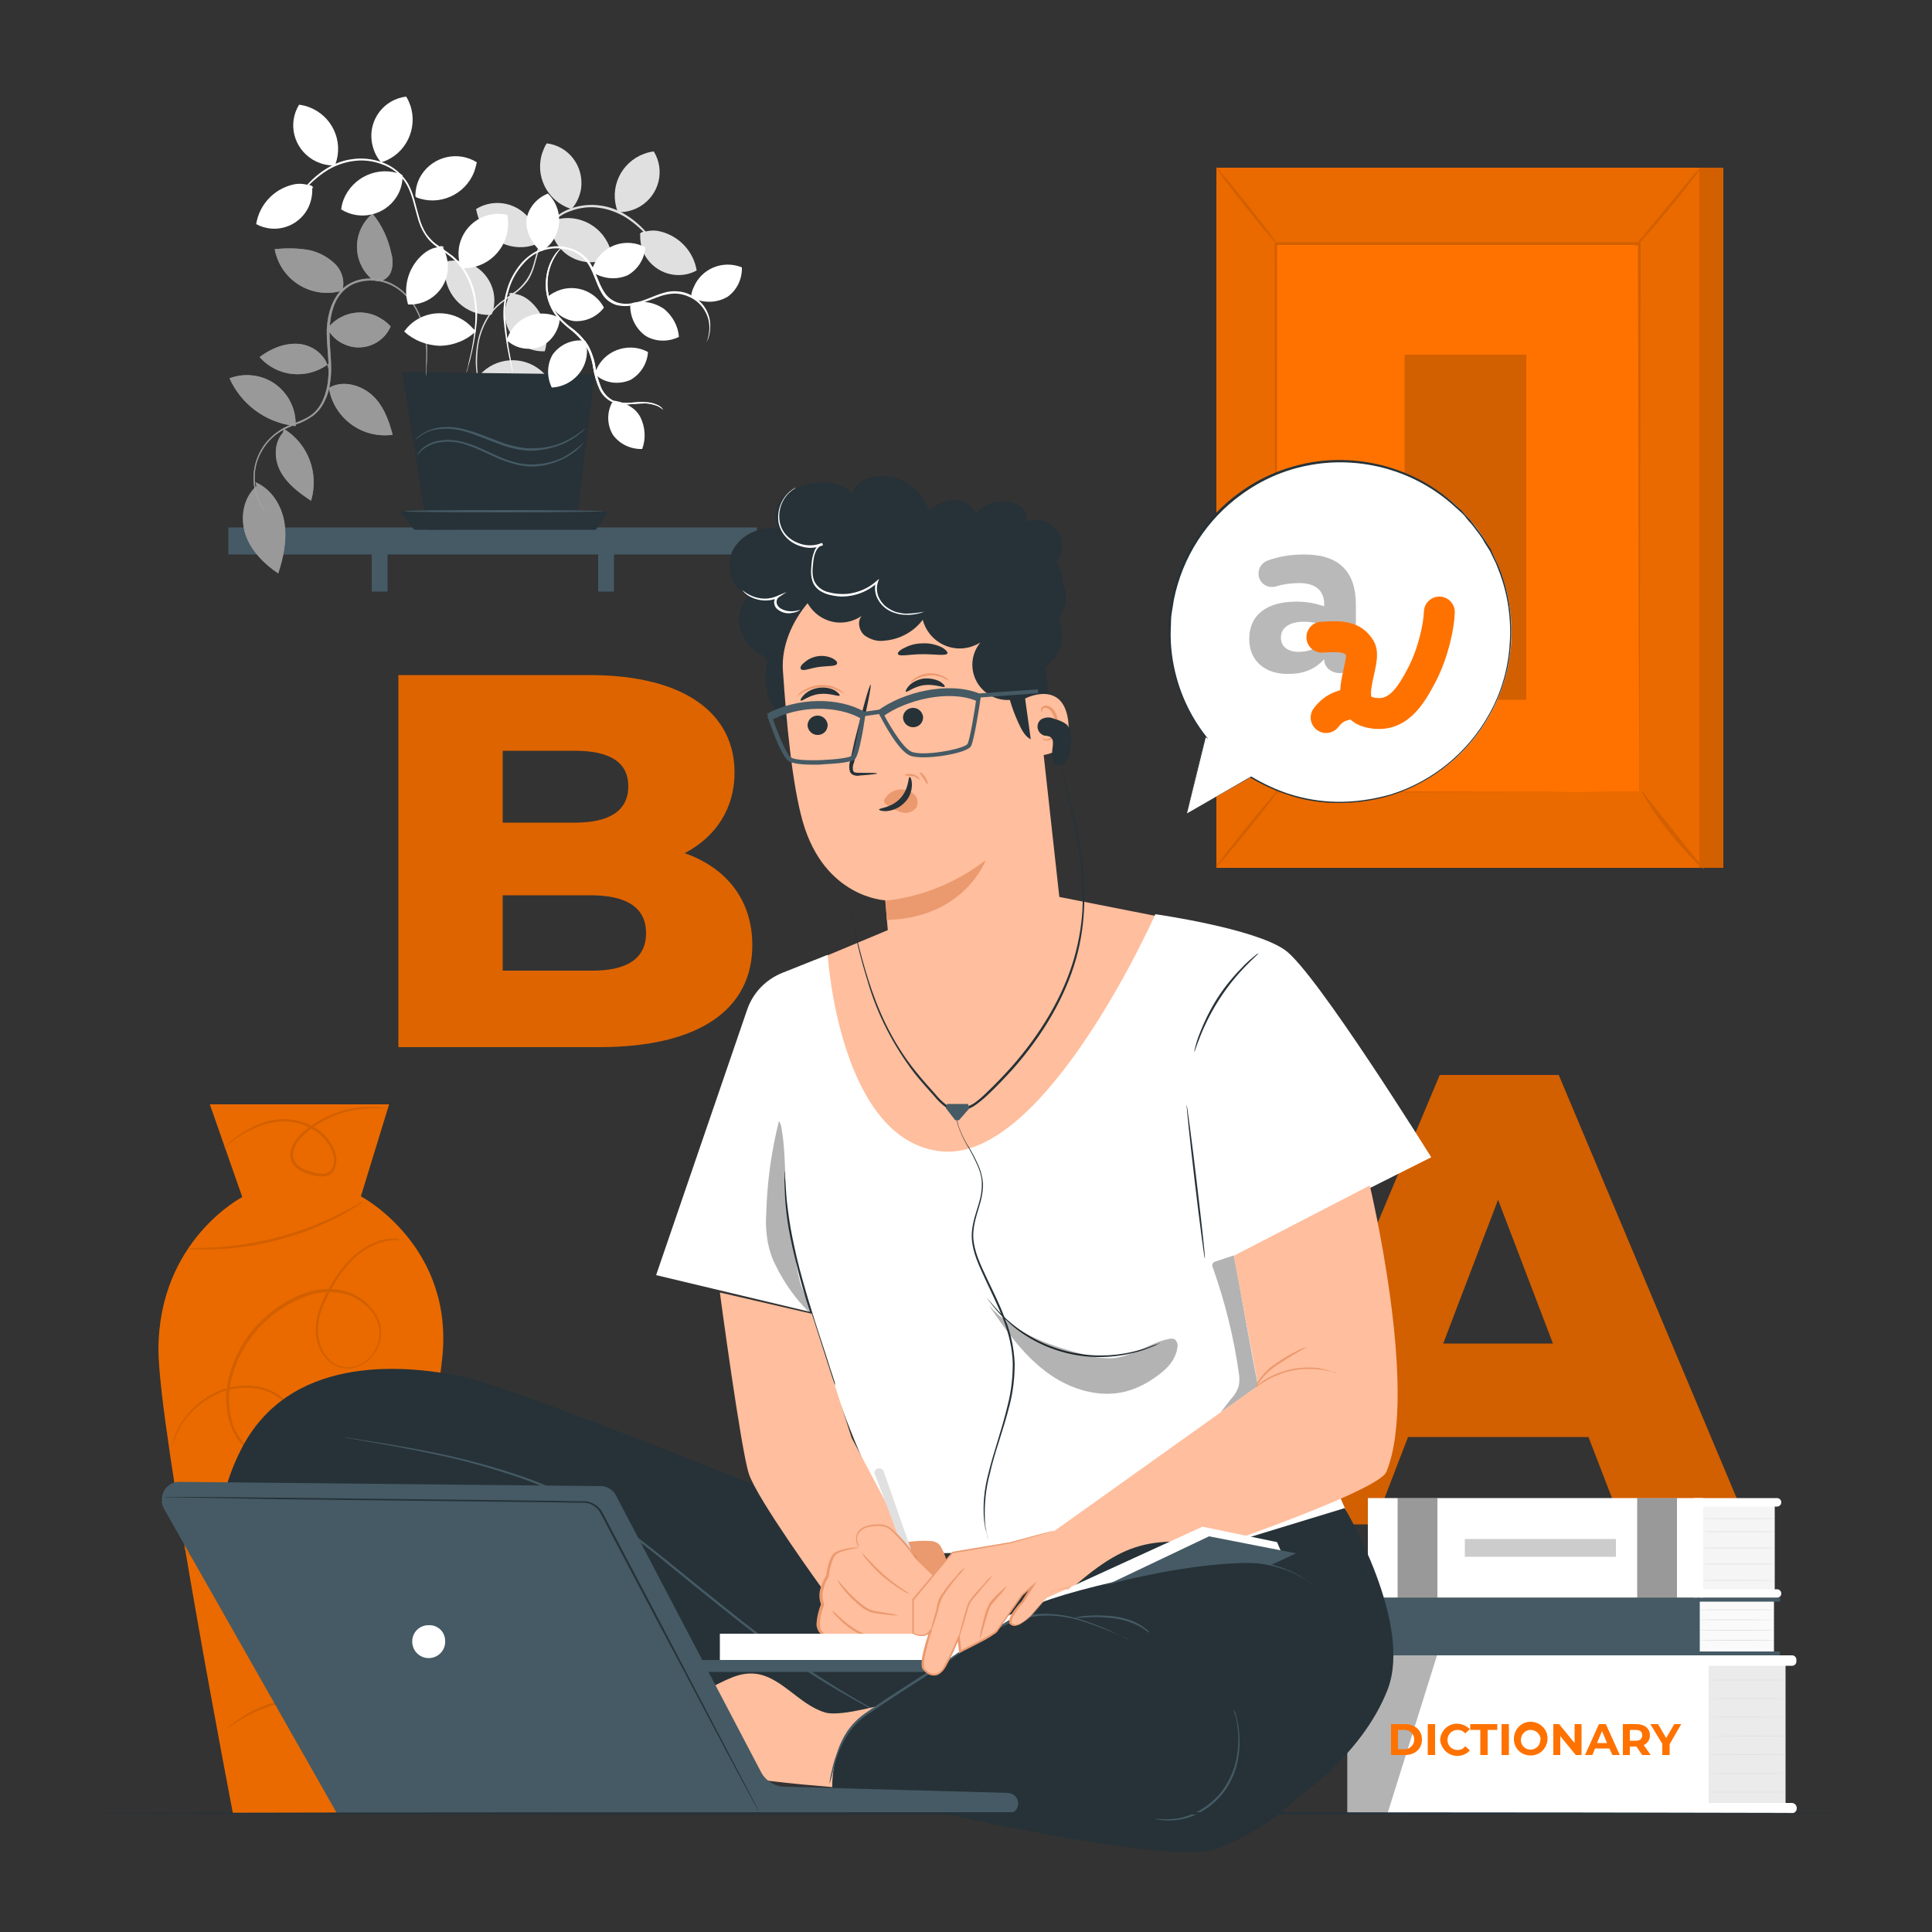 <?xml version="1.0" encoding="utf-8"?>
<!-- Generator: Adobe Illustrator 27.2.0, SVG Export Plug-In . SVG Version: 6.00 Build 0)  -->
<svg version="1.1" id="freepik_stories-learning-languages" xmlns:svgjs="http://svgjs.com/svgjs"
	 xmlns="http://www.w3.org/2000/svg" xmlns:xlink="http://www.w3.org/1999/xlink" x="0px" y="0px" viewBox="0 0 500 500"
	 style="enable-background:new 0 0 500 500;" xml:space="preserve">
<rect x="0" y="0" width="500" height="500" fill="#333333" stroke="none"/>
<style type="text/css">
	.st0{fill:#D25F00;}
	.st1{fill:#DE6400;}
	.st2{fill:#EA6A00;}
	.st3{fill:#FF7200;}
	.st4{fill:#F5F5F5;}
	.st5{fill:#FFFFFF;}
	.st6{opacity:0.4;}
	.st7{fill:#E0E0E0;}
	.st8{opacity:0.2;}
	.st9{fill:#FAFAFA;}
	.st10{fill:#455A64;}
	.st11{fill:#EBEBEB;}
	.st12{opacity:0.3;}
	.st13{fill:#263238;}
	.st14{fill:#FFBE9D;}
	.st15{fill:#EB996E;}
	.st16{fill:#B9B9B9;}
	.st17{fill:none;stroke:#FF7200;stroke-width:8;stroke-linecap:round;stroke-linejoin:round;stroke-miterlimit:10;}
</style>
<g id="freepik--background-complete--inject-33">
	<path id="elzcvp60splcd" class="st0" d="M411.1,371.9h-46.7l-8.7,22.6h-31.9l48.8-116.3h30.8l48.9,116.3h-32.5L411.1,371.9z
		 M401.9,347.7l-14.2-37.2l-14.2,37.2H401.9z"/>
	<path id="elnu8otah55i" class="st1" d="M194.7,244.6c0,16.6-13.7,26.4-39.6,26.4h-52v-96.3h49.3c25.3,0,37.7,10.3,37.7,25.2
		c0,9.2-4.7,16.6-12.9,20.9C188,224.6,194.7,232.9,194.7,244.6z M130.1,194.3v18.6h18.7c9.1,0,13.8-3.2,13.8-9.4s-4.7-9.2-13.8-9.2
		H130.1z M167.2,241.5c0-6.6-5-9.8-14.3-9.8h-22.8v19.5h22.8C162.2,251.3,167.2,248.1,167.2,241.5L167.2,241.5z"/>
	<path id="elwj5bfwnnd3" class="st2" d="M60.3,469.4c0,0-19.2-99.5-19.3-120C41,321,62.7,309.8,62.7,309.8l-8.4-24h46.4l-7.3,23.8
		c0,0,24.4,12.9,21,42.3c-6.3,55-16.5,117.5-16.5,117.5H60.3z"/>
	<path id="el31lbv67m3cz" class="st0" d="M104.6,321c-0.2,0-0.3,0-0.5,0c-0.5-0.1-1-0.1-1.5-0.1c-1.9,0-3.9,0.5-5.6,1.2
		c-2.8,1.3-5.3,3.1-7.2,5.5c-1.2,1.5-2.3,3-3.3,4.7c-1.1,1.8-2.1,3.7-2.9,5.7c-0.9,2.2-1.4,4.5-1.3,6.8c0.1,2.5,1,5,2.7,6.8
		c0.9,1,2,1.7,3.3,2c1.3,0.4,2.7,0.4,4-0.1c2.7-1,4.7-3.2,5.6-6c0.8-2.9,0.1-6-1.9-8.3c-2-2.4-4.9-4.1-8-4.6
		c-3.2-0.5-6.6-0.1-9.6,1.2c-3.1,1.3-6.1,3-8.6,5.2c-5.1,4.3-8.7,10.2-10.1,16.8c-0.6,3.1-0.6,6.3,0.2,9.4c0.6,3,2.3,5.6,4.6,7.6
		c1.1,0.9,2.4,1.5,3.8,1.7c1.4,0.2,2.8-0.1,4-0.8c3.3-2.4,4.4-6.8,2.8-10.5c-0.5-1.1-1.3-2.1-2.2-2.9c-1.8-1.5-3.9-2.5-6.3-2.9
		c-4-0.7-8.1,0-11.7,2c-2.7,1.5-5.1,3.5-6.9,5.9c-1.2,1.5-2.1,3.2-2.8,5.1c-0.5,1.2-0.6,1.9-0.7,1.9c0.1-0.7,0.3-1.3,0.5-2
		c0.6-1.9,1.5-3.6,2.7-5.2c1.8-2.5,4.2-4.6,6.9-6.1c3.6-2.1,7.9-2.8,12-2.2c2.4,0.4,4.7,1.4,6.5,3c1,0.9,1.8,1.9,2.3,3.1
		c0.6,1.2,0.8,2.6,0.8,3.9c0,2.9-1.4,5.6-3.8,7.3c-1.3,0.8-2.8,1.1-4.3,0.9c-1.5-0.2-3-0.9-4.1-1.9c-2.4-2-4.1-4.8-4.8-7.9
		c-0.8-3.2-0.9-6.5-0.2-9.7c1.4-6.7,5-12.7,10.2-17.1c2.6-2.3,5.6-4.1,8.8-5.4c3.1-1.3,6.6-1.7,9.9-1.2c3.3,0.6,6.2,2.3,8.3,4.8
		c1,1.2,1.8,2.7,2.2,4.2c0.4,1.5,0.3,3.1-0.1,4.6c-0.9,3-3.1,5.3-6,6.4c-1.4,0.5-2.9,0.5-4.3,0.1c-1.4-0.4-2.6-1.2-3.5-2.2
		c-1.8-2-2.7-4.5-2.8-7.1c0-2.4,0.5-4.8,1.4-7c0.8-2,1.8-3.9,3-5.8c1-1.7,2.1-3.2,3.4-4.7c2-2.4,4.5-4.3,7.4-5.5
		c1.8-0.8,3.8-1.1,5.7-1.1C103.2,320.9,103.9,320.9,104.6,321z"/>
	<path id="elukywr3ikpv" class="st0" d="M105.8,396.2c0.1,1.7,0,3.4-0.4,5.1c-0.4,2-1.1,3.8-2,5.6c-1.2,2.4-2.9,4.5-4.9,6.2
		c-2.4,2.1-5.3,3.7-8.5,4.5c-3.6,0.9-7.4,0.9-11-0.2c-4-1.2-7.4-3.7-9.9-7c-2.7-3.5-4.1-7.9-3.8-12.4c0.1-2.3,1.1-4.5,2.7-6.1
		c1.8-1.5,4.1-2,6.3-1.3c2.1,0.6,3.9,2,4.9,3.9c0.9,1.9,1.1,4,0.6,6c-0.4,1.9-1.3,3.6-2.7,5.1c-1.2,1.3-2.8,2.4-4.4,3.1
		c-3,1.2-6.3,1.6-9.5,1.2c-2.6-0.3-5.2-1.1-7.6-2.3c-1.8-0.9-3.4-2.1-4.9-3.4c-1.3-1.1-2.4-2.4-3.3-3.9c0,0,0.1,0.1,0.2,0.2l0.6,0.8
		c0.8,1,1.7,1.8,2.7,2.7c3.5,3,7.8,4.9,12.4,5.5c3.1,0.4,6.3,0,9.2-1.2c1.6-0.7,3.1-1.7,4.2-3c1.2-1.4,2.1-3,2.5-4.8
		c0.4-1.9,0.2-3.8-0.6-5.6c-0.9-1.8-2.6-3.1-4.5-3.6c-2-0.6-4.1-0.2-5.7,1.1c-1.5,1.5-2.4,3.5-2.5,5.7c-0.3,4.3,1,8.5,3.7,11.9
		c2.4,3.2,5.7,5.6,9.6,6.8c3.5,1,7.2,1.1,10.7,0.2c3.1-0.7,5.9-2.2,8.3-4.3c2-1.7,3.6-3.8,4.8-6.1c0.9-1.7,1.7-3.6,2.1-5.5
		c0.3-1.2,0.5-2.5,0.6-3.7c0-0.4,0-0.7,0.1-1C105.7,396.4,105.7,396.3,105.8,396.2z"/>
	<path id="el963atck0etm" class="st0" d="M97.1,443.1c-0.1,0.1-2.1-1-5.6-2c-1-0.3-1.9-0.5-2.9-0.7c-1-0.2-2.2-0.4-3.4-0.5
		c-2.6-0.3-5.2-0.3-7.8,0c-2.6,0.3-5.2,0.9-7.6,1.7c-1.1,0.4-2.2,0.8-3.2,1.2c-0.9,0.4-1.8,0.8-2.7,1.3c-3.2,1.8-4.9,3.3-5,3.2
		c0.4-0.4,0.7-0.8,1.2-1.1c0.5-0.4,1-0.8,1.5-1.1c0.7-0.5,1.4-0.9,2.1-1.4c0.9-0.5,1.8-1,2.7-1.4c1-0.5,2.1-0.9,3.2-1.3
		c5-1.8,10.4-2.4,15.7-1.8c1.2,0.2,2.4,0.3,3.4,0.6c1,0.2,2,0.5,2.9,0.8c0.8,0.2,1.6,0.5,2.3,0.9c0.6,0.2,1.2,0.5,1.7,0.8
		C96.2,442.5,96.7,442.8,97.1,443.1z"/>
	<path id="elfrkbt1q3lyc" class="st0" d="M93.9,311c-0.5,0.4-1,0.8-1.5,1.1c-1,0.7-2.5,1.5-4.4,2.6c-5,2.6-10.2,4.7-15.7,6.1
		c-5.4,1.5-11,2.3-16.6,2.5c-2.2,0.1-3.9,0.1-5.1,0c-0.6,0-1.3,0-1.9-0.2c0.6-0.1,1.2-0.1,1.9-0.1c1.2,0,2.9-0.1,5.1-0.2
		c11.2-0.7,22.1-3.6,32.1-8.6c1.9-1,3.5-1.8,4.5-2.4C92.7,311.5,93.3,311.2,93.9,311z"/>
	<path id="el6kebko119sc" class="st0" d="M99.7,286.9c0,0.1-1.1-0.1-3.2-0.1c-4.9,0-9.7,1.4-13.9,3.9c-1,0.6-1.9,1.2-2.7,1.9
		c-0.9,0.7-1.8,1.5-2.5,2.4c-0.8,0.9-1.3,2-1.5,3.2c-0.2,1.2,0.2,2.4,1.1,3.3c1,0.9,2.2,1.4,3.4,1.7c1.3,0.5,2.6,0.6,3.9,0.5
		c1.2-0.4,2.1-1.5,2.1-2.8c0.1-1.3-0.2-2.6-0.8-3.7c-1.1-2.2-2.9-4.1-5.2-5.2c-2-1.1-4.2-1.7-6.5-1.8c-2,0-4,0.3-5.8,0.9
		c-2.7,0.9-5.3,2.3-7.6,4c-0.8,0.6-1.4,1.1-1.9,1.5c-0.2,0.2-0.4,0.4-0.7,0.5c0.2-0.2,0.4-0.4,0.6-0.6c0.4-0.4,1-0.9,1.8-1.6
		c2.3-1.8,4.9-3.3,7.6-4.3c1.9-0.7,4-1,6-1c2.4,0.1,4.7,0.7,6.8,1.8c2.4,1.2,4.3,3.1,5.5,5.5c0.7,1.3,1,2.7,0.8,4.1
		c-0.1,0.7-0.3,1.5-0.7,2.1c-0.4,0.6-1.1,1.1-1.9,1.3c-1.4,0.2-2.9,0-4.3-0.5c-1.4-0.3-2.6-1-3.7-1.9c-1-1-1.5-2.4-1.2-3.9
		c0.3-1.3,0.8-2.5,1.7-3.5c0.8-0.9,1.6-1.8,2.6-2.5c0.9-0.7,1.8-1.3,2.8-1.9c1.8-1,3.6-1.8,5.6-2.5c2.8-0.9,5.7-1.3,8.7-1.2
		c0.8,0,1.6,0.1,2.4,0.2C99.2,286.7,99.4,286.8,99.7,286.9z"/>
	<rect id="el92m91tgnwo" x="321" y="43.4" class="st0" width="125" height="181.2"/>
	<rect id="elvdgpiamqd8e" x="314.8" y="43.4" class="st2" width="125" height="181.2"/>
	<rect id="elh3a5crtd08r" x="330.3" y="63" class="st3" width="94" height="142"/>
	<path id="eltq4sc3bo6i" class="st0" d="M424.2,205c0,0,0-0.2,0-0.7s0-1.1,0-2c0-1.8,0-4.4,0-7.8c0-6.8,0-16.7-0.1-29.2
		c0-25-0.1-60.5-0.2-102.2l0.3,0.3h-94l0,0l0.3-0.3c0,53.6,0,103-0.1,142l-0.3-0.3l68.4,0.1l18.9,0.1h5L424.2,205
		c0.1-0.1-0.5-0.1-1.6-0.1h-4.9l-18.8,0.1l-68.6,0.1H330V205c0-39,0-88.4-0.1-142v-0.3h0.4h94h0.3V63c-0.1,41.8-0.1,77.4-0.2,102.4
		c0,12.5-0.1,22.4-0.1,29.2c0,3.4,0,6,0,7.7c0,0.9,0,1.5,0,2S424.2,205,424.2,205z"/>
	<path id="elg4qeudqvku7" class="st0" d="M440.1,43.4c-0.6,1.1-1.4,2.2-2.2,3.2c-1.5,1.9-3.5,4.6-5.9,7.4s-4.5,5.4-6.2,7.2
		c-0.8,1-1.7,1.9-2.8,2.8c0.7-1.1,1.5-2.1,2.4-3.1l6-7.3l6-7.3C438.3,45.2,439.2,44.3,440.1,43.4z"/>
	<path id="el2tnqjgbxtpk" class="st0" d="M424.7,204.5c4.7,7.4,10.2,14.3,16.4,20.5"/>
	<path id="elyvdjbypyc6" class="st0" d="M441.1,225c-1-0.8-2-1.6-2.9-2.6c-2.2-2.2-4.2-4.6-6.2-7c-1.9-2.4-3.8-4.9-5.4-7.6
		c-0.7-1.1-1.4-2.2-1.9-3.4c0.9,1,1.6,2,2.3,3.1c1.4,1.9,3.3,4.6,5.6,7.4s4.4,5.3,6,7.1C439.5,223,440.4,224,441.1,225z"/>
	<path id="elx4mvwzbg2am" class="st0" d="M314.7,224.5l16.4-20.2"/>
	<path id="eln1znrqjc6ud" class="st0" d="M331.1,204.2c0.1,0.1-3.4,4.7-7.9,10.3s-8.3,10-8.5,9.9s3.4-4.7,7.9-10.3
		S331,204.1,331.1,204.2z"/>
	<path id="ellarxlbreqk" class="st0" d="M314.8,43.4c0.1-0.1,3.7,4.1,8,9.5s7.6,9.8,7.4,9.9s-3.7-4.1-8-9.5S314.6,43.5,314.8,43.4z"
		/>
	<rect id="el1xjmwg1506j" x="363.5" y="91.8" class="st0" width="31.5" height="89.3"/>
</g>
<g id="freepik--Books--inject-33">
	<rect id="elskw40vzbden" x="440.1" y="389.2" class="st4" width="19.2" height="22.8"/>
	<rect id="elm3imi2h6tw" x="354" y="387.7" class="st5" width="86.8" height="25.8"/>
	<path id="elj2jghz9tgwf" class="st5" d="M459.9,389.9h-21.5v-2.2h21.5c0.6,0,1.1,0.5,1.1,1.1l0,0
		C461,389.4,460.5,389.9,459.9,389.9L459.9,389.9z"/>
	<path id="el6ux1yksy5gk" class="st5" d="M459.9,413.5h-21.5v-2.2h21.5c0.6,0,1.1,0.5,1.1,1.1c0,0,0,0,0,0l0,0
		C461,413,460.5,413.5,459.9,413.5L459.9,413.5z"/>
	<g id="el7vrwwx8ucwt">
		<g class="st6">
			<rect id="elrtdaafipd18" x="423.7" y="387.7" width="10.3" height="25.8"/>
		</g>
	</g>
	<g id="elivsgkd3wyk">
		<g class="st6">
			<rect id="elhxnhey4s06m" x="361.7" y="387.7" width="10.3" height="25.8"/>
		</g>
	</g>
	<path id="ellu7ip88bwxp" class="st7" d="M459.3,393c0,0.1-4.2,0.1-9.3,0.1s-9.3,0-9.3-0.1s4.2-0.1,9.3-0.1S459.3,392.9,459.3,393z"
		/>
	<path id="elksg75hcyhva" class="st7" d="M459.3,396.4c0,0.1-4.2,0.1-9.3,0.1s-9.3,0-9.3-0.1s4.2-0.1,9.3-0.1
		S459.3,396.3,459.3,396.4z"/>
	<path id="elkangj5zwhx" class="st7" d="M459.3,400.6c0,0.1-4.2,0.1-9.3,0.1s-9.3,0-9.3-0.1s4.2-0.1,9.3-0.1
		S459.3,400.5,459.3,400.6z"/>
	<path id="elzds6pv8myn" class="st7" d="M459.3,404.8c0,0.1-4.2,0.1-9.3,0.1s-9.3,0-9.3-0.1s4.2-0.1,9.3-0.1
		S459.3,404.7,459.3,404.8z"/>
	<path id="elaqvo56pw12" class="st7" d="M459.3,409c0,0.1-4.2,0.1-9.3,0.1s-9.3,0-9.3-0.1s4.2-0.1,9.3-0.1S459.3,409,459.3,409z"/>
	<g id="elvpu9xfy13hn">
		<g class="st8">
			<rect id="eleiwhp6zsteh" x="379.1" y="398.3" width="39.1" height="4.6"/>
		</g>
	</g>
	<rect id="el8xi73jki2e5" x="439.6" y="414" class="st9" width="19.5" height="13.9"/>
	<rect id="elcd5wx5rl2ea" x="356.9" y="413.5" class="st10" width="83" height="14.9"/>
	<path id="elpoxlz4pee5k" class="st10" d="M439.3,414.5h21c0.3,0,0.5-0.2,0.5-0.5c0,0,0,0,0,0l0,0c0-0.3-0.2-0.5-0.5-0.5
		c0,0,0,0,0,0h-21V414.5z"/>
	<path id="elh0nhnf5qwf" class="st10" d="M439.3,427.4h21c0.2,0,0.4,0.2,0.4,0.4v0v0.2c0,0.2-0.2,0.4-0.4,0.4h0h-21l0,0V427.4
		L439.3,427.4z"/>
	<path id="eltgo8u8tyjh9" class="st7" d="M459.1,416.6c0,0.1-4.3,0.1-9.6,0.1s-9.6,0-9.6-0.1s4.3-0.1,9.6-0.1
		S459.1,416.5,459.1,416.6z"/>
	<path id="el8ua55q0d2wi" class="st7" d="M459.1,419.2c0,0.1-4.3,0.1-9.6,0.1s-9.6,0-9.6-0.1s4.3-0.1,9.6-0.1
		S459.1,419.2,459.1,419.2z"/>
	<path id="el2se8jqip71" class="st7" d="M459.1,421.9c0,0.1-4.3,0.1-9.6,0.1s-9.6,0-9.6-0.1s4.3-0.1,9.6-0.1
		S459.1,421.8,459.1,421.9z"/>
	<path id="elm3nlrq28qyf" class="st7" d="M459.1,424.5c0,0.1-4.3,0.1-9.6,0.1s-9.6,0-9.6-0.1s4.3-0.1,9.6-0.1
		S459.1,424.4,459.1,424.5z"/>
	<rect id="ela3s0whlpdw4" x="442.2" y="429.7" class="st11" width="19.9" height="37.7"/>
	<rect id="elyo8t89fmx4i" x="348.7" y="428.4" class="st5" width="93.5" height="40.9"/>
	<path id="elhglh74jpw6k" class="st5" d="M463.7,469.3h-24v-2.7h24c0.7,0,1.3,0.6,1.3,1.3c0,0,0,0,0,0.1l0,0
		C465,468.7,464.4,469.3,463.7,469.3z"/>
	<path id="elolpj3emrw5a" class="st5" d="M439.6,428.4h24.2c0.6,0,1.1,0.5,1.1,1.1l0,0v0.5c0,0.6-0.5,1.1-1.1,1.1l0,0h-24.2l0,0
		V428.4L439.6,428.4z"/>
	<path id="el1ozf46agp5i" class="st7" d="M462.1,434.8c0,0.1-4.5,0.1-10,0.1s-10,0-10-0.1s4.5-0.1,10-0.1S462.1,434.7,462.1,434.8z"
		/>
	<path id="el333kqn4j0pj" class="st7" d="M462.1,439.6c0,0.1-4.5,0.1-10,0.1s-10,0-10-0.1s4.5-0.1,10-0.1S462.1,439.5,462.1,439.6z"
		/>
	<path id="eluhvfjjyttde" class="st7" d="M462.1,444.4c0,0.1-4.5,0.1-10,0.1s-10,0-10-0.1s4.5-0.1,10-0.1S462.1,444.4,462.1,444.4z"
		/>
	<path id="elapvqcrpp1vq" class="st7" d="M462.1,449.3c0,0.1-4.5,0.1-10,0.1s-10-0.1-10-0.1s4.5-0.1,10-0.1S462.1,449.2,462.1,449.3
		z"/>
	<path id="elt4kxev011sk" class="st7" d="M462.1,454.1c0,0.1-4.5,0.1-10,0.1s-10,0-10-0.1s4.5-0.1,10-0.1S462.1,454,462.1,454.1z"/>
	<path id="elp96372de24c" class="st7" d="M462.1,459c0,0.1-4.5,0.1-10,0.1s-10,0-10-0.1s4.5-0.1,10-0.1S462.1,458.9,462.1,459z"/>
	<path id="elhngkvdoih7" class="st7" d="M462.1,463.8c0,0.1-4.5,0.1-10,0.1s-10,0-10-0.1s4.5-0.1,10-0.1S462.1,463.7,462.1,463.8z"
		/>
	<g id="el5iax8xcvk1m">
		<g class="st12">
			<polygon id="elcmg5vt7q6g5" points="371.9,428.4 359.1,469.3 348.7,469.3 348.7,428.4 			"/>
		</g>
	</g>
	<path id="el4avq9pre192" class="st3" d="M360,446.2h3.6c2.6,0,4.4,1.6,4.4,4s-1.8,4-4.4,4H360V446.2z M363.5,452.7
		c1.4,0,2.5-1.1,2.5-2.5s-1.1-2.5-2.5-2.5h-1.7v5H363.5z"/>
	<path id="el3t8cv97vw4d" class="st3" d="M369.5,446.2h1.9v8h-1.9V446.2z"/>
	<path id="elstpwtl4ehb" class="st3" d="M372.7,450.2c0.2-2.4,2.2-4.3,4.7-4.1c1.1,0.1,2.2,0.6,3,1.4l-1.2,1.1
		c-0.5-0.6-1.2-0.9-2-0.9c-1.4,0-2.6,1.1-2.6,2.6c0,1.4,1.1,2.6,2.6,2.6c0.8,0,1.5-0.3,2-1l1.2,1.1c-1.6,1.8-4.4,1.9-6.2,0.3
		C373.3,452.4,372.8,451.4,372.7,450.2z"/>
	<path id="el0tsxj1gzs47l" class="st3" d="M383.1,447.7h-2.6v-1.5h7v1.5H385v6.5h-1.9L383.1,447.7z"/>
	<path id="elf7c7e1crxan" class="st3" d="M388.6,446.2h1.9v8h-1.9V446.2z"/>
	<path id="elwsp8d4kkduf" class="st3" d="M391.8,450.2c-0.1-2.4,1.7-4.5,4.1-4.6s4.5,1.7,4.6,4.1s-1.7,4.5-4.1,4.6
		c-0.1,0-0.2,0-0.2,0c-2.3,0.1-4.2-1.6-4.4-3.9C391.8,450.4,391.8,450.3,391.8,450.2z M398.7,450.2c0-1.4-1.2-2.5-2.6-2.5
		c-1.4,0-2.5,1.2-2.5,2.6c0,1.4,1.1,2.5,2.5,2.5c1.3,0,2.5-1,2.5-2.4C398.7,450.3,398.7,450.3,398.7,450.2z"/>
	<path id="elvnwy4hi1ua" class="st3" d="M409.3,446.2v8h-1.5l-4-4.9v4.9H402v-8h1.5l4,4.9v-4.9H409.3z"/>
	<path id="elltn0wn0eboj" class="st3" d="M416.5,452.5h-3.7l-0.7,1.7h-1.9l3.6-8h1.8l3.6,8h-1.9L416.5,452.5z M415.9,451.1l-1.3-3.1
		l-1.3,3.1L415.9,451.1z"/>
	<path id="elkny3mpheziq" class="st3" d="M425,454.2l-1.5-2.2h-1.7v2.2H420v-8h3.5c2.1,0,3.5,1.1,3.5,2.9c0,1.1-0.6,2.1-1.6,2.5
		l1.8,2.6L425,454.2z M423.3,447.7h-1.5v2.8h1.5c1.1,0,1.7-0.5,1.7-1.4S424.5,447.7,423.3,447.7L423.3,447.7z"/>
	<path id="el72ahy9zhlhe" class="st3" d="M432.1,451.4v2.8h-1.9v-2.9l-3.1-5.1h2l2.1,3.6l2.1-3.6h1.8L432.1,451.4z"/>
</g>
<g id="freepik--Plant--inject-33">
	<rect id="elfe3pj2mliq" x="59.1" y="136.5" class="st10" width="136.8" height="7"/>
	<path id="eljfnqeequi0c" class="st7" d="M170.7,65.2c0,0,0-0.1-0.1-0.2l-0.3-0.6c-0.3-0.5-0.8-1.3-1.4-2.2c-1.9-2.7-4.3-5-7.1-6.7
		c-2-1.2-4.1-2-6.4-2.3c-2.6-0.4-5.3-0.1-7.8,0.8c-2.8,1-5.1,2.9-6.6,5.5c-1.5,2.7-2,5.8-2.9,8.8c-0.4,1.5-1,2.9-1.9,4.2
		c-0.9,1.2-1.9,2.3-3.1,3.1c-1.2,0.9-2.4,1.7-3.6,2.6c-1.1,0.9-2.1,2-2.9,3.1c-1.5,2.2-2.5,4.6-3,7.2c-0.4,2.2-0.6,4.5-0.4,6.8
		c0.3,3.3,0.9,6.5,1.7,9.7c0.3,1.1,0.6,2,0.7,2.6c0.1,0.3,0.2,0.6,0.3,0.9c0-0.3-0.1-0.6-0.2-0.9c-0.2-0.6-0.3-1.5-0.6-2.6
		c-0.8-3.2-1.3-6.4-1.6-9.7c-0.1-2.2,0-4.5,0.4-6.7c0.5-2.5,1.5-4.9,2.9-7c0.8-1.1,1.7-2.1,2.8-3c1.1-0.9,2.3-1.7,3.6-2.6
		c1.3-0.9,2.4-2,3.3-3.2c0.9-1.3,1.5-2.8,1.9-4.3c0.9-3,1.4-6.1,2.9-8.7c1.4-2.4,3.7-4.3,6.4-5.2c2.4-0.9,5-1.2,7.5-0.8
		c2.2,0.3,4.3,1.1,6.3,2.2c2.8,1.7,5.2,3.9,7.2,6.5c0.7,0.9,1.2,1.7,1.5,2.2C170.4,64.8,170.5,65,170.7,65.2z"/>
	<path id="elrkjr9iln9qq" class="st7" d="M131.6,76.2c0.8-0.8,1.2-0.2,2.3,0c1.1,0.2,2.1,0.8,3,1.5c3.9,3.2,5.5,8.4,4.1,13.2
		c-5.4,0.3-10.1-3.9-10.3-9.3c-0.1-1.9,0.4-3.8,1.3-5.4"/>
	<path id="elcrugsblfxuq" class="st7" d="M165.5,60.8c0.4-1,1-0.7,2.1-1c1.1-0.2,2.2-0.2,3.3,0.1c4.9,1.2,8.6,5.2,9.4,10.1
		c-4.8,2.6-10.7,0.8-13.4-3.9c-0.9-1.7-1.3-3.6-1.2-5.5"/>
	<path id="el99v2e34rm8h" class="st7" d="M124.1,97.1c4.1-4.7,11.3-5.2,16-1.1c0.7,0.6,1.3,1.3,1.9,2.1c-2.5,2.3-5.8,3.6-9.3,3.7
		c-3.5-0.1-6.8-1.4-9.3-3.8"/>
	<path id="elxcj9uk3u45n" class="st7" d="M126.9,81.5c-6.3,0.2-11.6-4.8-11.8-11.2c0-0.9,0-1.7,0.2-2.6c5.6-1.3,11.1,2.2,12.4,7.8
		c0.4,1.9,0.3,4-0.4,5.8"/>
	<path id="elmgw27uuz0ht" class="st7" d="M138.8,63.2c-5.9,2.3-12.6-0.7-14.9-6.6c-0.3-0.8-0.5-1.6-0.7-2.5c4.8-3,11.2-1.6,14.3,3.2
		c1.1,1.7,1.6,3.6,1.6,5.6"/>
	<path id="el8b1yzt1ke7i" class="st7" d="M142.8,57.2c5.9-2.3,12.6,0.7,14.9,6.6c0.3,0.8,0.5,1.7,0.7,2.5c-4.8,3-11.2,1.6-14.3-3.2
		c-1.1-1.7-1.6-3.6-1.6-5.6"/>
	<path id="elvs8402ixp4k" class="st7" d="M147.6,54c-6-2-9.3-8.6-7.2-14.6c0.3-0.8,0.6-1.6,1.1-2.3c5.7,0.7,9.6,5.9,8.9,11.6
		c-0.3,2-1.1,3.8-2.4,5.3"/>
	<path id="el5n1zee0yvb" class="st7" d="M159.8,54.6c-2.2-6,0.9-12.6,6.9-14.8c0.8-0.3,1.6-0.5,2.5-0.6c3,4.9,1.4,11.2-3.5,14.2
		c-1.7,1-3.7,1.6-5.7,1.5"/>
	<polyline id="eleszb00vbvst" class="st13" points="110.6,137.1 104.1,96.3 153.9,96.9 149,136.6 	"/>
	<path id="elf6j8inhlseo" class="st5" d="M132.1,88.8c2.4,1.7,5.6,1.9,8.3,0.7c2.6-1.5,4.3-4.2,4.5-7.2c-4.7-2.5-10.5-0.8-13,3.9
		c-0.3,0.6-0.6,1.2-0.8,1.9"/>
	<path id="el2ldji4rrb9f" class="st5" d="M154.9,97.6c2.4,1.7,5.6,1.9,8.3,0.7c2.6-1.5,4.3-4.2,4.5-7.2c-4.6-2.5-10.5-0.8-13,3.8
		c-0.3,0.6-0.6,1.2-0.8,1.9"/>
	<path id="el4amgp5ncihs" class="st5" d="M142.1,78c1.1,2.7,3.6,4.7,6.5,5.1c3,0.2,5.9-1.1,7.7-3.5c-2.5-4.7-8.3-6.4-12.9-3.9
		c-0.6,0.3-1.2,0.7-1.7,1.2"/>
	<path id="elff35x7awif" class="st5" d="M150.4,88.1c-2.9-0.1-5.7,1.3-7.4,3.7c-1.5,2.6-1.5,5.8-0.2,8.5c5.3-0.3,9.4-4.7,9.1-10
		c0-0.7-0.1-1.3-0.3-2"/>
	<path id="elvof7rj6v2c" class="st5" d="M158.4,104.2c-1.4,2.6-1.3,5.8,0.2,8.3c1.7,2.4,4.6,3.8,7.6,3.7c1-2.7,0.8-5.7-0.5-8.3
		c-1.3-2.4-3.7-3.6-6.6-4.2"/>
	<path id="elew775obra1t" class="st5" d="M171.7,106.1c-0.6-0.5-1.3-1-2-1.2c-0.9-0.3-1.8-0.5-2.7-0.5c-1.2,0-2.5,0.1-3.7,0.2
		c-1.5,0.2-3.1,0.1-4.5-0.4c-1.7-0.7-3-2-3.7-3.6c-0.8-1.8-1.3-3.6-1.6-5.5c-0.3-2-0.9-3.9-1.9-5.7c-1.2-1.6-2.6-3.1-4.2-4.3
		c-1.5-1.2-2.9-2.5-4-4.1c-1.8-2.8-2.5-6.1-2-9.4c0.3-2.2,1.1-4.2,2.4-6c0.4-0.5,0.8-0.9,1.2-1.3c0.3-0.3,0.5-0.4,0.5-0.4
		c-0.1,0.2-0.2,0.3-0.4,0.5c-0.4,0.4-0.8,0.9-1.1,1.4c-3,4.5-3.1,10.4-0.2,15c1.1,1.5,2.5,2.9,4,4c1.7,1.2,3.1,2.7,4.3,4.4
		c1,1.8,1.7,3.8,2,5.8c0.3,1.9,0.8,3.7,1.5,5.4c0.7,1.5,1.9,2.8,3.4,3.4c1.4,0.4,2.9,0.6,4.4,0.4c1.2-0.1,2.5-0.2,3.7-0.1
		c0.9,0,1.9,0.2,2.8,0.6c0.6,0.2,1.1,0.6,1.5,1C171.4,105.8,171.5,105.9,171.7,106.1C171.6,106,171.7,106.1,171.7,106.1z"/>
	<path id="el10nhhkfzxvp" class="st5" d="M171.7,106.1c-0.6-0.5-1.3-1-2-1.2c-0.9-0.3-1.8-0.5-2.7-0.5c-1.2,0-2.5,0.1-3.7,0.2
		c-1.5,0.2-3.1,0.1-4.5-0.4c-1.7-0.7-3-2-3.7-3.6c-0.8-1.8-1.3-3.6-1.6-5.5c-0.3-2-0.9-3.9-1.9-5.7c-1.2-1.6-2.6-3.1-4.2-4.3
		c-1.5-1.2-2.9-2.5-4-4.1c-1.8-2.8-2.5-6.1-2-9.4c0.3-2.2,1.1-4.2,2.4-6c0.4-0.5,0.8-0.9,1.2-1.3c0.3-0.3,0.5-0.4,0.5-0.4
		c-0.1,0.2-0.2,0.3-0.4,0.5c-0.4,0.4-0.8,0.9-1.1,1.4c-3,4.5-3.1,10.4-0.2,15c1.1,1.5,2.5,2.9,4,4c1.7,1.2,3.1,2.7,4.3,4.4
		c1,1.8,1.7,3.8,2,5.8c0.3,1.9,0.8,3.7,1.5,5.4c0.7,1.5,1.9,2.8,3.4,3.4c1.4,0.4,2.9,0.6,4.4,0.4c1.2-0.1,2.5-0.2,3.7-0.1
		c0.9,0,1.9,0.2,2.8,0.6c0.6,0.2,1.1,0.6,1.5,1C171.4,105.8,171.5,105.9,171.7,106.1C171.6,106,171.7,106.1,171.7,106.1z"/>
	<path id="elii95v9n7a0e" class="st5" d="M76.5,110.3c0.3-7-5-12.9-12-13.2c-1.7-0.1-3.5,0.2-5.1,0.8c3,6.7,9.3,11.4,16.6,12.3"/>
	<path id="elymp30saws4" class="st5" d="M73.2,112c-2.4,2.7-2.3,7-0.5,10.2s4.8,5.4,7.8,7.4c2.1-7.1-0.7-14.7-7-18.6"/>
	<path id="el6s47abw7qnq" class="st5" d="M85,99.5c0.8,8,7.9,13.8,15.9,13.1c0.2,0,0.5,0,0.7-0.1c-1-3.9-2.5-7.9-5.6-10.5
		s-7.8-3.7-11.2-1.4"/>
	<path id="ell3g5kjku32" class="st5" d="M85,95.5c-0.6-3.6-4.1-6.2-7.7-6.5s-7.2,1.2-10.1,3.4c4.5,5.2,12.3,5.9,17.8,1.8"/>
	<path id="elnk9fqabm97o" class="st5" d="M66.4,125.8c-3.4,2.9-4.3,8.1-2.9,12.4s4.8,7.7,8.5,10.2c1.4-4.2,2.3-8.8,1.6-13.2
		s-3.4-8.7-7.5-10.4"/>
	<path id="elle80seprz7" class="st5" d="M84.4,85.5c3.3-4.8,9.8-6.1,14.6-2.8c0.8,0.5,1.5,1.1,2.1,1.8c-2,4.6-7.4,6.7-12,4.6
		c-1.9-0.8-3.5-2.3-4.4-4.2"/>
	<path id="elvav0ca8qc9" class="st5" d="M88.6,75.2c-7.2,2.2-14.9-1.9-17.1-9.1c-0.2-0.5-0.3-1.1-0.4-1.6c2.7-0.3,5.5-0.3,8.2,0.1
		c2.7,0.4,5.3,1.7,7.3,3.6C88.5,70,89.3,72.7,88.6,75.2"/>
	<path id="elbeatrls13jq" class="st5" d="M96.5,72.5c-4.8-3.9-5.5-10.9-1.6-15.7c0.5-0.6,1-1.1,1.5-1.5c2.5,3,4.1,6.6,4.9,10.4
		c0.4,1.4,0.4,2.9,0,4.3c-0.4,1.4-1.6,2.5-3,2.8"/>
	<g id="elksndqsu5yn">
		<g class="st6">
			<path id="el4dgpjk17zv6" d="M76.5,110.3c0.3-7-5-12.9-12-13.2c-1.7-0.1-3.5,0.2-5.1,0.8c3,6.7,9.3,11.4,16.6,12.3"/>
		</g>
	</g>
	<g id="el8llo3cdaija">
		<g class="st6">
			<path id="elgg1c9k1nj" d="M73.2,112c-2.4,2.7-2.3,7-0.5,10.2s4.8,5.4,7.8,7.4c2.1-7.1-0.7-14.7-7-18.6"/>
		</g>
	</g>
	<g id="eld9nd7m9khtt">
		<g class="st6">
			<path id="elj59zv3el91c" d="M85,99.5c0.8,8,7.9,13.8,15.9,13.1c0.2,0,0.5,0,0.7-0.1c-1-3.9-2.5-7.9-5.6-10.5s-7.8-3.7-11.2-1.4"
				/>
		</g>
	</g>
	<g id="elz56fs9e8frd">
		<g class="st6">
			<path id="elo3zf4lcms6" d="M85,95.5c-0.6-3.6-4.1-6.2-7.7-6.5s-7.2,1.2-10.1,3.4c4.5,5.2,12.3,5.9,17.8,1.8"/>
		</g>
	</g>
	<g id="el0qo3g9q7u5j">
		<g class="st6">
			<path id="el6yf1d7swxn5" d="M66.4,125.8c-3.4,2.9-4.3,8.1-2.9,12.4s4.8,7.7,8.5,10.2c1.4-4.2,2.3-8.8,1.6-13.2s-3.4-8.7-7.5-10.4
				"/>
		</g>
	</g>
	<g id="elhr1vz8q1ygq">
		<g class="st6">
			<path id="elk9qy2gzbvag" d="M84.4,85.5c3.3-4.8,9.8-6.1,14.6-2.8c0.8,0.5,1.5,1.1,2.1,1.8c-2,4.6-7.4,6.7-12,4.6
				c-1.9-0.8-3.5-2.3-4.4-4.2"/>
		</g>
	</g>
	<g id="el2cqhgjims9s">
		<g class="st6">
			<path id="elp4amh14fcw" d="M88.6,75.2c-7.2,2.2-14.9-1.9-17.1-9.1c-0.2-0.5-0.3-1.1-0.4-1.6c2.7-0.3,5.5-0.3,8.2,0.1
				c2.7,0.4,5.3,1.7,7.3,3.6C88.5,70,89.3,72.7,88.6,75.2"/>
		</g>
	</g>
	<g id="elo7m39ugu5bo">
		<g class="st6">
			<path id="elx8f514zwrb9" d="M96.5,72.5c-4.8-3.9-5.5-10.9-1.6-15.7c0.5-0.6,1-1.1,1.5-1.5c2.5,3,4.1,6.6,4.9,10.4
				c0.4,1.4,0.4,2.9,0,4.3c-0.4,1.4-1.6,2.5-3,2.8"/>
		</g>
	</g>
	<path id="elocesuz8v44" class="st5" d="M110.2,97.6c0-0.1,0-0.2,0-0.3c0-0.2,0-0.5,0-0.8c0-0.7,0.1-1.8,0.1-3.2
		c0.2-3.9-0.4-7.7-1.8-11.3c-1-2.5-2.5-4.7-4.5-6.4c-2.3-2-5.2-3.1-8.3-3c-1.6,0-3.3,0.4-4.7,1.1c-1.5,0.8-2.7,2-3.6,3.4
		c-1.8,3-2.2,6.7-2.1,10.4s0.7,7.4,0.2,11c-0.2,1.8-0.6,3.5-1.4,5.1c-0.7,1.6-1.7,2.9-3.1,4c-1.3,0.9-2.7,1.7-4.3,2.2
		c-1.4,0.5-2.7,1.1-4,1.8c-2.3,1.4-4.1,3.4-5.3,5.8c-1,1.9-1.5,4.1-1.5,6.3c0,1.7,0.3,3.3,0.8,4.9c0.5,1.3,1.1,2.6,1.9,3.8
		c-0.1-0.1-0.1-0.1-0.2-0.2c-0.2-0.2-0.3-0.4-0.5-0.7c-0.6-0.9-1.1-1.8-1.4-2.8c-0.6-1.6-0.9-3.3-0.9-4.9c0-2.2,0.5-4.5,1.5-6.5
		c1.2-2.5,3.1-4.5,5.4-6c2.5-1.7,5.7-2.1,8.2-4s3.8-5.3,4.2-8.8s-0.1-7.1-0.3-10.9S85,80,86.9,76.9c0.9-1.5,2.2-2.8,3.8-3.6
		c1.5-0.8,3.2-1.2,4.9-1.2c3.2,0,6.2,1.1,8.6,3.2c2,1.8,3.6,4.1,4.6,6.6c0.8,2.1,1.4,4.2,1.6,6.5c0.2,1.7,0.2,3.3,0.1,5
		c-0.1,1.4-0.2,2.4-0.2,3.2c0,0.3-0.1,0.6-0.1,0.8C110.2,97.4,110.2,97.5,110.2,97.6z"/>
	<g id="el17m7ew39867">
		<g class="st6">
			<path id="elz8l1stknhdm" d="M110.2,97.6c0-0.1,0-0.2,0-0.3c0-0.2,0-0.5,0-0.8c0-0.7,0.1-1.8,0.1-3.2c0.2-3.9-0.4-7.7-1.8-11.3
				c-1-2.5-2.5-4.7-4.5-6.4c-2.3-2-5.2-3.1-8.3-3c-1.6,0-3.3,0.4-4.7,1.1c-1.5,0.8-2.7,2-3.6,3.4c-1.8,3-2.2,6.7-2.1,10.4
				s0.7,7.4,0.2,11c-0.2,1.8-0.6,3.5-1.4,5.1c-0.7,1.6-1.7,2.9-3.1,4c-1.3,0.9-2.7,1.7-4.3,2.2c-1.4,0.5-2.7,1.1-4,1.8
				c-2.3,1.4-4.1,3.4-5.3,5.8c-1,1.9-1.5,4.1-1.5,6.3c0,1.7,0.3,3.3,0.8,4.9c0.5,1.3,1.1,2.6,1.9,3.8c-0.1-0.1-0.1-0.1-0.2-0.2
				c-0.2-0.2-0.3-0.4-0.5-0.7c-0.6-0.9-1.1-1.8-1.4-2.8c-0.6-1.6-0.9-3.3-0.9-4.9c0-2.2,0.5-4.5,1.5-6.5c1.2-2.5,3.1-4.5,5.4-6
				c2.5-1.7,5.7-2.1,8.2-4s3.8-5.3,4.2-8.8s-0.1-7.1-0.3-10.9S85,80,86.9,76.9c0.9-1.5,2.2-2.8,3.8-3.6c1.5-0.8,3.2-1.2,4.9-1.2
				c3.2,0,6.2,1.1,8.6,3.2c2,1.8,3.6,4.1,4.6,6.6c0.8,2.1,1.4,4.2,1.6,6.5c0.2,1.7,0.2,3.3,0.1,5c-0.1,1.4-0.2,2.4-0.2,3.2
				c0,0.3-0.1,0.6-0.1,0.8C110.2,97.4,110.2,97.5,110.2,97.6z"/>
		</g>
	</g>
	<path id="elq1vbkitz41k" class="st5" d="M182.8,88.7c0.5-1.2,0.7-2.4,0.8-3.7c0-1.5-0.3-2.9-1-4.2c-0.9-1.7-2.3-3.1-4.1-3.9
		c-1-0.5-2.1-0.8-3.2-0.9c-1.2-0.1-2.4,0.1-3.6,0.4c-2.4,0.7-4.9,2-7.8,2.6c-1.5,0.3-3,0.3-4.5-0.1c-1.5-0.5-2.8-1.5-3.6-2.9
		c-1.7-2.7-2.2-6.1-4.3-8.6c-1-1.2-2.4-2.1-3.9-2.6c-1.5-0.5-3.1-0.6-4.6-0.5c-3,0.3-5.7,1.7-7.6,4c-1.8,2-3.1,4.4-3.8,7
		c-0.7,2.3-1,4.6-0.8,7c0.2,3.4,0.6,6.8,1.3,10.2c0.2,1.2,0.4,2.1,0.5,2.8c0.1,0.3,0.1,0.5,0.1,0.7c0,0.1,0,0.2,0,0.2
		c0-0.1-0.1-0.2-0.1-0.2c-0.1-0.2-0.1-0.4-0.2-0.7c-0.1-0.7-0.3-1.6-0.6-2.7c-0.7-3.4-1.2-6.8-1.5-10.2c-0.1-2.4,0.1-4.8,0.8-7.1
		c0.7-2.7,2.1-5.2,3.9-7.3c1-1.1,2.2-2.1,3.5-2.8c1.4-0.8,2.9-1.2,4.5-1.4c1.6-0.2,3.3,0,4.8,0.5c1.6,0.5,3.1,1.5,4.2,2.7
		c2.2,2.7,2.7,6.1,4.4,8.6c0.8,1.3,2,2.2,3.4,2.7c1.4,0.4,2.8,0.4,4.2,0.1c2.8-0.5,5.2-1.9,7.7-2.6c1.2-0.4,2.5-0.5,3.7-0.4
		c1.2,0.1,2.3,0.4,3.3,0.9c1.8,0.9,3.3,2.3,4.2,4.1c0.7,1.4,1,2.9,0.9,4.4c0,0.9-0.2,1.9-0.5,2.8C183.1,88.1,182.9,88.4,182.8,88.7z
		"/>
	<path id="elmwoi19az7" class="st5" d="M153.6,70.6c2.7,1.6,6,1.9,8.9,0.6c2.6-1.5,4.3-4.2,4.5-7.2c-4.7-2.5-10.5-0.8-13,3.9
		c-0.3,0.6-0.6,1.2-0.8,1.9"/>
	<path id="eljj42vgzd8cp" class="st5" d="M163.1,79.2c0,3.1,1.6,6.1,4.1,7.8c2.6,1.5,5.8,1.5,8.5,0.2c-0.2-2.9-1.7-5.5-3.9-7.3
		c-2.4-1.6-5.3-2.2-8.1-1.5"/>
	<path id="elx10gkdhzkud" class="st5" d="M179.4,77.2c2.9,1.3,6.2,1.2,8.9-0.4c2.4-1.7,3.8-4.6,3.7-7.6c-4.9-2-10.5,0.3-12.5,5.2
		c-0.3,0.6-0.5,1.3-0.6,2"/>
	<path id="el4bj3uby9j62" class="st5" d="M139.8,64.9c-2.4-2.1-4-5.7-3.5-8.4c0.6-2.9,2.7-5.3,5.5-6.4c3.8,3.7,3.9,9.7,0.2,13.5
		c-0.5,0.5-1,0.9-1.6,1.3"/>
	<path id="elpm1af1cero7" class="st5" d="M75.8,53.2c0,0,0-0.1,0.1-0.2l0.3-0.6c0.3-0.5,0.8-1.3,1.4-2.2c1.9-2.7,4.3-5,7.1-6.7
		c2-1.2,4.1-2,6.4-2.3c2.6-0.4,5.3-0.1,7.8,0.8c2.8,1,5.1,2.9,6.7,5.5c1.5,2.7,2,5.8,2.9,8.8c0.4,1.5,1,2.9,1.8,4.2
		c0.9,1.2,1.9,2.3,3.2,3.1c1.2,0.9,2.4,1.7,3.6,2.6c1.1,0.9,2.1,2,2.9,3.1c1.5,2.2,2.5,4.6,3,7.2c0.4,2.2,0.6,4.5,0.4,6.8
		c-0.3,3.3-0.9,6.5-1.7,9.7c-0.3,1.1-0.6,2-0.7,2.6c-0.1,0.3-0.2,0.6-0.3,0.9c0-0.3,0.1-0.6,0.2-0.9c0.2-0.6,0.3-1.5,0.6-2.6
		c0.8-3.2,1.3-6.4,1.5-9.7c0.1-2.2,0-4.5-0.5-6.7c-0.5-2.5-1.5-4.9-2.9-7c-0.8-1.1-1.7-2.1-2.8-3c-1.1-0.9-2.3-1.7-3.6-2.6
		c-1.3-0.9-2.4-2-3.2-3.3c-0.9-1.3-1.5-2.8-1.9-4.3c-0.9-3-1.4-6.1-2.9-8.7c-1.4-2.4-3.7-4.3-6.4-5.2c-2.4-0.9-5-1.2-7.5-0.8
		c-2.2,0.3-4.4,1.1-6.3,2.2c-2.8,1.7-5.2,3.9-7.2,6.5c-0.7,0.9-1.2,1.7-1.5,2.2C76.2,52.7,76,52.9,75.8,53.2z"/>
	<path id="els6jl9hwtif" class="st5" d="M115,64.1c-0.8-0.8-1.2-0.2-2.3,0c-1.1,0.2-2.1,0.8-3,1.5c-3.9,3.2-5.5,8.4-4.1,13.2
		c5.4,0.3,10.1-3.9,10.3-9.3c0.1-1.9-0.4-3.8-1.3-5.5"/>
	<path id="el8mm4vxl2l44" class="st5" d="M81.1,48.7c-0.4-1-1-0.7-2.1-1c-1.1-0.2-2.2-0.2-3.3,0.1c-4.9,1.2-8.6,5.2-9.4,10.2
		c4.8,2.6,10.7,0.8,13.3-3.9c0.9-1.7,1.3-3.6,1.2-5.5"/>
	<path id="eli7wf1f968qq" class="st5" d="M122.4,85c-4.1-4.7-11.3-5.3-16-1.2c-0.7,0.6-1.3,1.3-1.8,2c2.5,2.3,5.8,3.6,9.3,3.7
		c3.5-0.1,6.8-1.4,9.3-3.8"/>
	<path id="elv9utdf4jed" class="st5" d="M119.7,69.4c6.3,0.2,11.6-4.8,11.8-11.2c0-0.9,0-1.7-0.2-2.6c-5.6-1.3-11.1,2.2-12.4,7.8
		c-0.4,1.9-0.3,4,0.4,5.8"/>
	<path id="elr2wl65xbb98" class="st5" d="M107.8,51.1c5.9,2.3,12.6-0.7,14.9-6.6c0.3-0.8,0.5-1.7,0.7-2.5c-4.8-3-11.2-1.6-14.3,3.2
		c-1.1,1.7-1.6,3.6-1.6,5.6"/>
	<path id="eluafbgokwslk" class="st5" d="M103.8,45.1c-5.9-2.3-12.6,0.7-14.9,6.6c-0.3,0.8-0.5,1.6-0.6,2.5c4.8,3,11.2,1.6,14.3-3.2
		c1.1-1.7,1.6-3.6,1.6-5.6"/>
	<path id="el96kk2meaall" class="st5" d="M99,41.9c6-2,9.2-8.6,7.2-14.6c-0.3-0.8-0.6-1.6-1.1-2.3c-5.7,0.7-9.7,5.9-8.9,11.6
		c0.3,2,1.1,3.9,2.4,5.4"/>
	<path id="el8w2fdtbafe3" class="st5" d="M86.8,42.5c2.2-6-0.9-12.6-6.9-14.8c-0.8-0.3-1.6-0.5-2.5-0.6c-3,4.9-1.4,11.2,3.5,14.2
		c1.7,1,3.7,1.6,5.7,1.5"/>
	<polygon id="el8bvnzvpthjn" class="st13" points="103.4,132.4 107.2,137.1 154.2,137.1 157.4,132.4 	"/>
	<path id="elf6m5agenxa" class="st10" d="M156.3,132.3c0,0.1-11.5,0.3-25.8,0.3s-25.7-0.1-25.7-0.3s11.5-0.3,25.7-0.3
		S156.3,132.2,156.3,132.3z"/>
	<path id="elnmz2or8mt" class="st10" d="M151.1,114.5c-0.1,0.1-0.2,0.3-0.3,0.4c-0.3,0.4-0.6,0.7-0.9,1c-1.2,1.2-2.7,2.1-4.2,2.9
		c-2.3,1.1-4.8,1.8-7.3,1.9c-1.5,0.1-3-0.1-4.5-0.4c-1.6-0.4-3.1-0.9-4.6-1.5c-3-1.3-5.8-2.8-8.4-3.6c-2.3-0.9-4.8-1.1-7.3-0.7
		c-1.7,0.3-3.2,1-4.5,2.1c-0.4,0.4-0.9,0.9-1.3,1.3c0,0,0.1-0.2,0.2-0.4c0.3-0.4,0.6-0.7,0.9-1.1c1.3-1.2,2.8-2,4.5-2.3
		c2.5-0.5,5.1-0.2,7.5,0.6c2.7,0.8,5.5,2.3,8.5,3.6c1.4,0.6,2.9,1.1,4.5,1.5c1.4,0.3,2.9,0.5,4.4,0.4c2.5-0.1,4.9-0.7,7.2-1.7
		C147.5,117.4,149.4,116.1,151.1,114.5z"/>
	<path id="el23jckpsdftc" class="st10" d="M151.5,110.8c0,0-0.1,0.1-0.3,0.4c-0.3,0.3-0.6,0.6-1,0.9c-1.3,1.1-2.8,2-4.3,2.7
		c-2.3,1-4.8,1.6-7.4,1.8c-1.5,0.1-3,0-4.5-0.3c-1.6-0.3-3.1-0.7-4.6-1.3c-3.1-1.1-5.9-2.4-8.7-3.2c-2.4-0.8-4.9-1-7.4-0.7
		c-1.7,0.2-3.2,0.8-4.6,1.8c-1,0.7-1.4,1.2-1.4,1.2s0.1-0.1,0.3-0.4c0.3-0.4,0.6-0.7,1-1c1.4-1,3-1.7,4.7-2c2.5-0.4,5.1-0.2,7.6,0.6
		c2.8,0.7,5.6,2,8.7,3.1c1.5,0.6,3,1,4.6,1.3c1.4,0.3,2.9,0.4,4.4,0.3c2.5-0.1,4.9-0.6,7.2-1.6C147.8,113.5,149.7,112.3,151.5,110.8
		z"/>
	<rect id="elx1m4ybhaadm" x="96.2" y="141.7" class="st10" width="4.1" height="11.4"/>
	<rect id="el6mnbsparfow" x="154.8" y="141.7" class="st10" width="4.1" height="11.4"/>
</g>
<g id="freepik--Character--inject-33">
	<polyline id="el7jvilgaq5k8" class="st14" points="211.4,248.4 229.8,240.7 273.5,232 320.7,241.3 258.3,308.3 228.8,310 
		206.4,265.5 211.4,248.4 	"/>
	<path id="elffg205i1grp" class="st5" d="M370.4,299.5c0,0-29.8-47.9-37.8-53.6s-33.6-9.3-33.6-9.3s-28.2,63.6-55,61.4
		s-29.8-50.9-29.8-50.9l-11.8,4.7c-4.2,1.7-7.5,5.1-9,9.4l-23.6,68.8l40.2,9.6c7.1,26.3,17,49.2,29.5,69l1.3-6.6l83.5-1.3l24.2-9.4
		l-29.1-66.2L370.4,299.5z"/>
	<path id="elg3c3gqooht" class="st13" d="M216.1,358.6c-0.1-0.2-0.2-0.3-0.2-0.5c-0.1-0.4-0.3-0.9-0.6-1.6c-0.5-1.4-1.2-3.4-2-5.8
		c-1.7-4.9-4-11.7-6.1-19.3c-1-3.8-1.9-7.5-2.6-10.9s-1.1-6.5-1.3-9c-0.1-1.3-0.2-2.5-0.2-3.5s-0.1-2-0.1-2.7v-1.7
		c0-0.2,0-0.4,0-0.6c0,0.2,0.1,0.4,0.1,0.6c0,0.4,0,1,0.1,1.7s0.1,1.6,0.2,2.6s0.1,2.2,0.3,3.5c0.3,2.6,0.7,5.6,1.4,9
		s1.5,7,2.6,10.8c2.1,7.6,4.4,14.4,6,19.3c0.8,2.5,1.4,4.5,1.9,5.9c0.2,0.6,0.4,1.2,0.5,1.6C216,358.2,216.1,358.4,216.1,358.6z"/>
	<path id="elcafpktyz5a5" class="st13" d="M300.2,347.6c-0.1,0.1-0.3,0.2-0.4,0.2c-0.3,0.1-0.7,0.4-1.3,0.6
		c-1.7,0.7-3.4,1.3-5.1,1.7c-11.8,3-24.4-0.2-33.2-8.6c-1.3-1.2-2.5-2.6-3.6-4c-0.4-0.5-0.7-0.9-0.9-1.2c-0.1-0.1-0.2-0.3-0.3-0.4
		c0,0,0.5,0.5,1.3,1.5c1.2,1.4,2.4,2.7,3.7,3.9c8.9,8.1,21.2,11.3,32.9,8.5c1.7-0.4,3.5-0.9,5.1-1.6
		C299,348,299.6,347.8,300.2,347.6z"/>
	<path id="elnpqunl8pcvi" class="st13" d="M309.1,272.3c0-0.4,0.1-0.8,0.2-1.2c0.2-0.8,0.5-1.9,1-3.2c1.3-3.4,2.9-6.7,4.9-9.8
		c2-3.1,4.4-5.9,7-8.5c0.8-0.8,1.6-1.5,2.5-2.2c0.3-0.3,0.6-0.5,1-0.7c0.1,0.1-1.3,1.2-3.2,3.2c-5.1,5.2-9.1,11.4-11.8,18.1
		C309.6,270.7,309.1,272.4,309.1,272.3z"/>
	<path id="elp0mfizinq4" class="st13" d="M311.8,325.7c-0.1,0-1.3-8.9-2.6-19.9s-2.2-19.9-2.1-19.9s1.3,8.9,2.6,19.9
		S312,325.7,311.8,325.7z"/>
	<g id="elz8xnez3vz2o">
		<g class="st12">
			<path id="el9wzufw7uqua" d="M255.9,337.8c4.3,6.3,8.7,12.6,14.8,17.2s14.1,7.1,21.4,4.9c2.3-0.7,4.5-1.8,6.5-3.2
				c2.9-1.9,5.7-4.5,6.1-8c0.2-0.8-0.1-1.6-0.7-2.1c-0.5-0.2-1-0.2-1.4-0.1c-5.1,1-9.5,4.6-14.7,5c-2.7,0.1-5.3-0.3-7.9-1.1
				C270.8,348,262.1,344.7,255.9,337.8"/>
		</g>
	</g>
	<g id="elqq0flo6ftmh">
		<g class="st12">
			<path id="eljexsqxqoot" d="M315.9,365.5c1.3-1.6,2.2-2.9,3.4-4.3c0.6-0.8,1-1.6,1.3-2.6c0.2-1.1,0.2-2.2,0-3.3
				c-1.3-9.3-3.6-18.4-6.7-27.2c-0.3-0.4-0.2-1.1,0.2-1.4c0.1-0.1,0.3-0.2,0.4-0.2c1.5-0.5,3.3-1.1,4.8-1.6
				c2.2,11,4.1,23.2,6.3,33.8C325.6,358.6,319.1,363.4,315.9,365.5"/>
		</g>
	</g>
	<g id="elyr0r7e33hn">
		<g class="st12">
			<path id="elm0zrpu0zccb" d="M209.6,339.8c-3.6-3.5-6.6-7.7-8.8-12.2c-1-1.9-1.7-4-2.1-6.1c-0.4-2.4-0.6-4.8-0.4-7.2
				c0.2-8.2,1.3-16.3,3.3-24.2c0.3,0.5,0.5,1,0.6,1.6c1.5,8.2,0.6,16.6,1.9,24.9c0.5,3.3,1.4,6.6,1.9,9.9c0.2,1.7,0.6,3.4,1,5.1
				c0.4,1.5,1.1,2.9,1.6,4.4c0.4,1.4,0.8,2.9,1,4.3"/>
		</g>
	</g>
	<path id="elkx0uijmdhlq" class="st14" d="M271.9,396.9l53.7-38.3l-6.3-33.6l35.2-18.2c0,0,12.8,53.5,4.3,74.1
		C356,388,269,415.6,269,415.6L271.9,396.9z"/>
	<path id="elj46cn0d3zwg" class="st15" d="M345.9,355.3c0,0.1-1.2-0.4-3.2-0.7c-1.1-0.2-2.3-0.3-3.5-0.3c-2.9-0.1-5.7,0.4-8.4,1.5
		c-1.1,0.4-2.1,0.9-3.1,1.5c-1.7,1-2.7,1.8-2.7,1.7s0.2-0.2,0.6-0.6c0.6-0.5,1.2-1,1.9-1.4c1-0.6,2.1-1.2,3.2-1.6
		c1.4-0.5,2.8-0.9,4.2-1.2c1.4-0.2,2.9-0.3,4.4-0.3c1.2,0,2.4,0.2,3.5,0.5c0.8,0.2,1.6,0.4,2.3,0.7
		C345.4,355,345.6,355.1,345.9,355.3z"/>
	<path id="el9a536536f0w" class="st15" d="M338.3,348.6c-0.7,0.4-1.5,0.8-2.2,1.2c-1.4,0.8-3.2,1.9-5.2,3.2c-1.7,1.1-3.2,2.4-4.5,4
		c-0.9,1.2-1.3,2.1-1.4,2.1c0.2-0.8,0.5-1.6,1.1-2.3c1.2-1.7,2.7-3.1,4.5-4.2c1.7-1.2,3.5-2.2,5.3-3.1
		C336.6,349.1,337.4,348.8,338.3,348.6z"/>
	<path id="elxbq8wrlhqx" class="st15" d="M229.1,422.7c2.9,0,5.2,0,5.2,0.1s-2.3,0.1-5.2,0.1s-5.2,0-5.2-0.1
		S226.2,422.7,229.1,422.7z"/>
	<path id="eloazmsrph158" class="st13" d="M235.6,400.6c0,0-99.3-40.8-115.8-44.3s-45.3-5.3-57.5,19c-8.5,16.9-9.4,37,23,54.1
		s128.9,33,128.9,33s87.1,21.8,101.2,15.9s33.6-18.2,27.7-41.8s-4.6-35.7-25.8-37c-20.9-1.3-26.1-2-46,17.2L235.6,400.6z"/>
	<path id="el805larqbvo9" class="st13" d="M348,390.3c0,0,17.8,29.8,11.1,47s-24,28.4-24,28.4L306.4,403L348,390.3z"/>
	<path id="elqu8dlpvl35j" class="st10" d="M225.9,442.4l-0.4-0.2l-1.1-0.5c-0.9-0.5-2.3-1.2-4-2.2c-3.4-1.9-8.4-4.8-14.2-8.8
		s-12.6-9.1-19.9-15c-3.6-2.9-7.5-6-11.4-9.2s-8-6.6-12.4-9.7c-4.2-3.1-8.7-5.8-13.4-8.2c-4.4-2.2-8.9-4.1-13.5-5.8
		c-7.8-2.7-15.8-5-23.9-6.6c-6.9-1.5-12.6-2.4-16.5-3.1l-4.5-0.8l-1.2-0.2l-0.4-0.1h0.4l1.2,0.2l4.5,0.7c3.9,0.6,9.6,1.5,16.5,2.9
		c8.1,1.6,16.2,3.8,24,6.5c4.6,1.6,9.1,3.6,13.5,5.7c4.7,2.4,9.2,5.1,13.5,8.2c4.4,3.2,8.5,6.5,12.4,9.7s7.8,6.3,11.4,9.2
		c7.3,5.9,13.9,11,19.8,15s10.7,7,14.1,9c1.7,1,3.1,1.8,4,2.3c0.4,0.2,0.8,0.4,1,0.6C225.7,442.2,225.8,442.3,225.9,442.4z"/>
	<path id="ell5k3ejklvb" class="st14" d="M227.1,441.8c4.2-1.7-9.1,2.7-13.5,1.4c-7-2-11.8-10-19.1-10.1c-4.7-0.1-8.7,3.1-13.1,4.7
		c-5.4,2-11.3,1.5-17,0.6s-11.4-2-17.1-1.4c-1.7,0-3.3,0.7-4.6,1.8c-1.5,1.7-1.7,4.2-0.5,6.1c1.2,1.9,3,3.2,5.2,3.9
		c2.1,0.6,4.3,1,6.5,1.2c10.2,1.5,19.9,5.6,29.9,8.1c10.3,2.6,21,3.5,31.6,4.4C215.4,462.5,214.7,446.9,227.1,441.8z"/>
	<path id="ely0nvw87c52b" class="st10" d="M319.3,442.4c0.1,0.1,0.1,0.3,0.2,0.4c0.2,0.4,0.3,0.8,0.4,1.2c0.4,1.5,0.7,3,0.8,4.5
		c0.2,2.3,0.1,4.6-0.3,6.8c-0.5,2.8-1.6,5.4-3.1,7.7c-1.6,2.3-3.7,4.3-6.1,5.7c-2,1.2-4.1,2-6.4,2.3c-1.5,0.2-3.1,0.2-4.6,0
		c-0.4-0.1-0.8-0.1-1.2-0.3c-0.1,0-0.3-0.1-0.4-0.1c2,0.3,4.1,0.3,6.2,0c2.2-0.4,4.3-1.2,6.2-2.4c2.3-1.4,4.4-3.3,5.9-5.6
		c1.5-2.3,2.6-4.9,3.1-7.5c0.4-2.2,0.6-4.4,0.4-6.7c-0.1-1.5-0.3-3-0.7-4.5C319.5,443.5,319.3,443,319.3,442.4z"/>
	<polygon id="elfowtcq6m07" class="st5" points="250.7,422.8 311.2,395.1 330.5,399.1 331.4,401.2 260.6,429.6 250.7,427.2 	"/>
	<polygon id="elq23k2qwi00p" class="st10" points="312.9,397.6 250.7,427.2 271.1,432.1 335.4,402 	"/>
	<path id="elqvcg2uwh0a" class="st13" d="M227.1,441.8c0,0,32-21.9,40.4-26.2s53-14.6,64.1-9.9s-33.2,44.4-33.2,44.4L227.1,441.8z"
		/>
	<path id="eltiqnltw10ea" class="st10" d="M292.2,424.3c-0.1,0-0.2-0.1-0.2-0.1l-0.7-0.3l-2.6-1.1c-3.2-1.4-6.4-2.6-9.8-3.6
		c-2.3-0.6-4.7-1-7-1.1c-1.3,0-2.7,0-4,0.2c-1.4,0.2-2.8,0.5-4.1,0.9c-5.6,1.7-10.9,5.4-16.3,9.3s-11,7.2-15.8,10.4
		c-2.4,1.6-4.7,3.1-6.9,4.6c-2,1.3-3.7,2.9-5.1,4.9c-1.1,1.6-2,3.4-2.7,5.2c-0.6,1.6-1,3.1-1.3,4.3s-0.5,2.1-0.7,2.7l-0.2,0.7
		c0,0.1,0,0.2-0.1,0.2c0-0.1,0-0.2,0-0.3c0-0.2,0.1-0.4,0.1-0.7c0.1-0.6,0.3-1.6,0.6-2.8c0.3-1.5,0.8-2.9,1.3-4.3
		c0.6-1.9,1.5-3.7,2.6-5.4c1.4-2,3.2-3.7,5.2-5c2.1-1.5,4.4-3.1,6.8-4.6c4.9-3.2,10.3-6.6,15.8-10.4s10.8-7.6,16.5-9.3
		c2.7-0.8,5.4-1.2,8.2-1c2.4,0.1,4.8,0.5,7.1,1.2c3.3,1,6.6,2.2,9.7,3.8c1.1,0.5,2,0.9,2.5,1.2l0.7,0.3
		C292.1,424.2,292.2,424.2,292.2,424.3z"/>
	<path id="elr8hljmso3t9" class="st10" d="M297.4,422.5c-0.1,0.1-0.9-0.7-2.5-1.6c-2.1-1.1-4.4-1.8-6.8-2.1
		c-2.4-0.3-4.8-0.4-7.2-0.2c-1,0.1-2,0.1-3,0.1c1-0.3,2-0.4,3-0.5c2.4-0.2,4.9-0.2,7.3,0.1c2.5,0.3,4.9,1,7,2.3
		c0.6,0.4,1.2,0.8,1.8,1.3C297.3,422.2,297.5,422.5,297.4,422.5z"/>
	<path id="elthvvjewtr0a" class="st10" d="M339.3,409.8c0,0-0.6-0.4-1.8-1.2c-1.7-1-3.4-1.9-5.3-2.5c-2.7-0.9-5.6-1.5-8.5-1.7
		c-3.5-0.3-7.1-0.2-10.6,0.3c-3.8,0.5-7.3,1.1-10.6,1.8s-6.1,1.3-8.5,1.8s-4.4,1-5.7,1.4l-1.6,0.4c-0.2,0.1-0.4,0.1-0.5,0.1
		c0.2-0.1,0.3-0.2,0.5-0.2l1.5-0.5c1.3-0.4,3.3-1,5.7-1.6s5.3-1.3,8.5-1.9s6.8-1.4,10.6-1.8c3.6-0.4,7.2-0.5,10.7-0.2
		c2.9,0.2,5.8,0.9,8.6,1.9c1.9,0.7,3.6,1.6,5.3,2.7c0.6,0.4,1,0.8,1.3,1S339.3,409.8,339.3,409.8z"/>
	<path id="ellk7dia9g79" class="st14" d="M186.3,334.5c0,0,5.4,40.4,7.5,46.9s19.1,29.9,19.1,29.9l22.6-10.7l-15.1-28.5L210.1,340
		L186.3,334.5z"/>
	<path id="elg9v3f474ga" class="st15" d="M234.7,399.1c2-0.3,3.9-0.4,5.9-0.3c0.8,0,1.5,0.2,2.1,0.6c0.4,0.3,0.7,0.7,0.9,1.1
		c1.1,2,1.8,4.3,1.8,6.6c0.1,0.4-0.1,0.9-0.3,1.2c-0.5,0.6-1.4,0.4-2.1,0.1c-1-0.4-1.9-1-2.7-1.7c-1.1-1-2-2-2.8-3.2l-0.9-1.1
		c-0.8-1-1.5-1.9-2.2-2.9"/>
	<path id="ellh10g2ngn6p" class="st7" d="M226.5,381.7c1.6,4.2,6.6,17.6,6.6,17.6l3.4,3.8l-7.8-22.3c-0.2-0.6-0.9-0.9-1.5-0.8l0,0
		c-0.7,0.2-1,0.9-0.9,1.5C226.5,381.6,226.5,381.6,226.5,381.7z"/>
	<path id="elx4t3rg4yvqb" class="st14" d="M222.2,400.5c0,0-4.8,0.4-6.2,1.8s-1.8,5.7-1.8,5.7s-2.8,3.9-1.3,7.3c0,0-2.3,5.4-0.4,7.1
		c0.8,0.8,1.7,1.6,2.7,2.1H237l8.6-13.2l-8.6-8.2c0,0-5.4-8-8.3-8.3S219.9,395,222.2,400.5z"/>
	<path id="el1ru7ey050aq" class="st15" d="M222.2,400.5c-0.1-0.1-0.1-0.3-0.2-0.4c-0.2-0.4-0.3-0.8-0.4-1.2c-0.1-0.7-0.1-1.4,0.2-2
		c0.4-0.8,1.1-1.5,2-1.8c1.1-0.4,2.2-0.6,3.3-0.6c0.6,0,1.3,0,1.9,0.2c0.7,0.2,1.3,0.6,1.8,1c2.4,2.1,4.5,4.5,6.2,7.2l0,0l8.6,8.2
		l0.1,0.1l-0.1,0.2l-8.6,13.2l-0.1,0.1h-1.3h-20.6h-0.1l0,0c-0.9-0.5-1.7-1.1-2.4-1.8c-0.4-0.3-0.7-0.7-0.9-1.2
		c-0.2-0.5-0.3-0.9-0.3-1.4c0.1-1.8,0.5-3.5,1.2-5.2v0.2c-0.5-1.3-0.6-2.8-0.2-4.1c0.3-1.2,0.8-2.3,1.5-3.4v0.1
		c0.2-1.8,0.6-3.5,1.4-5.1c0.2-0.3,0.4-0.6,0.8-0.9c0.3-0.2,0.6-0.4,0.9-0.5c0.6-0.2,1.1-0.4,1.7-0.5c0.8-0.2,1.6-0.3,2.4-0.4h0.6
		L222.2,400.5c0.1,0.1,0,0.1-0.1,0.1l-0.6,0.1c-0.6,0.1-1.4,0.2-2.4,0.5c-0.6,0.1-1.1,0.3-1.7,0.5c-0.3,0.1-0.6,0.3-0.9,0.5
		c-0.3,0.2-0.5,0.5-0.7,0.8c-0.7,1.6-1.2,3.3-1.3,5l0,0l0,0c-0.7,1-1.1,2.1-1.4,3.3c-0.4,1.3-0.3,2.6,0.2,3.9v0.1v0.1
		c-0.7,1.6-1.1,3.3-1.1,5c0,0.4,0.1,0.9,0.2,1.3c0.2,0.4,0.5,0.7,0.8,1c0.7,0.6,1.4,1.2,2.2,1.7h-0.1H236h1l-0.2,0.1l8.6-13.2v0.3
		l-8.6-8.3l0,0l0,0c-1.7-2.6-3.8-5-6.1-7.2c-0.5-0.4-1.1-0.8-1.7-1c-0.6-0.1-1.2-0.2-1.8-0.2c-1.1,0-2.2,0.2-3.2,0.5
		c-0.8,0.3-1.5,0.9-1.9,1.6c-0.3,0.6-0.4,1.2-0.2,1.9c0.1,0.4,0.2,0.8,0.3,1.2C222.2,400.3,222.2,400.5,222.2,400.5z"/>
	<path id="elvnibggihc3" class="st15" d="M232.4,418.1c-0.9,0-1.9-0.1-2.8-0.2c-0.9-0.1-1.9-0.2-3-0.4c-0.6-0.1-1.2-0.2-1.8-0.5
		c-0.6-0.3-1.2-0.6-1.7-1c-1.8-1.4-3.5-3-4.9-4.8c-0.6-0.7-1.1-1.5-1.5-2.4c0.1,0,0.7,0.8,1.8,2.1c1.5,1.7,3.1,3.2,4.9,4.6
		c0.5,0.4,1,0.7,1.6,1c0.5,0.2,1.1,0.4,1.7,0.5l3,0.5C230.6,417.6,231.6,417.8,232.4,418.1z"/>
	<path id="eleb9y3m7j22l" class="st15" d="M231.5,423.7c-0.9,0.2-1.8,0.3-2.7,0.3c-1,0.1-2,0-3-0.1c-1.2-0.2-2.4-0.5-3.5-1.1
		c-2-1-3.8-2.4-5.3-4c-0.7-0.6-1.3-1.3-1.8-2.1c0.7,0.5,1.4,1.1,2.1,1.8c1.6,1.5,3.3,2.8,5.2,3.8c2,0.9,4.1,1.3,6.3,1.3
		C229.7,423.6,230.6,423.6,231.5,423.7z"/>
	<path id="el9uw2b0hg6rw" class="st15" d="M235.4,412.5c-0.8-0.3-1.5-0.6-2.2-1.1c-1.7-1-3.2-2.2-4.7-3.4c-1.5-1.3-2.8-2.7-4.1-4.2
		c-0.6-0.6-1-1.3-1.4-2c0.1-0.1,2.4,2.8,5.8,5.8S235.5,412.4,235.4,412.5z"/>
	<polygon id="elw10hjjbg2gg" class="st5" points="186.3,430.5 186.3,422.8 250.7,422.8 250.7,425.3 250.7,425.8 241.6,432.1 	"/>
	<polygon id="elart8uwrla7" class="st10" points="240.5,432.7 181.5,432.7 181.5,429.6 245.1,429.6 	"/>
	<path id="elm0r0tr94tae" class="st14" d="M261.5,399.2c-0.7,0.1-15,2.6-15,2.6l-10.2,12.3v8.7c0,0,3.1,1.8,4.6-0.9
		c0,0-3.1,8.9-1.9,10.2s3.2,2.4,4.9,0c1.6-2.6,2.9-5.4,4.1-8.3l0.4,3.7c0,0,8.6-4.2,9.5-5.4s6.5-9.3,6.5-9.3l2.6-2.3l-2.6,4.1
		c0,0-4.6,4.9-2.7,5.9s5.3-2.6,5.3-2.6l5.3-6.1l4.5-0.5c0.1-3-0.1-5.9-0.7-8.9c-0.3-1.9-3.5-5.7-3.2-6.1c0,0,0-0.1,0-0.1
		L261.5,399.2z"/>
	<path id="el286sdzvy9ez" class="st15" d="M249.7,405.7c-0.5,0.8-1.1,1.5-1.8,2.2c-1.4,1.7-2.8,3.5-4,5.4c-0.5,1.1-0.9,2.2-1.1,3.4
		c-0.3,1.1-0.6,2.1-0.9,2.9c-0.3,0.9-0.6,1.8-1.1,2.6c0.2-0.9,0.4-1.8,0.7-2.7c0.2-0.8,0.5-1.8,0.8-2.9c0.1-0.6,0.2-1.1,0.4-1.7
		c0.1-0.7,0.4-1.3,0.8-1.9c1.2-1.9,2.6-3.7,4.2-5.3C248.2,406.9,248.9,406.3,249.7,405.7z"/>
	<path id="elfhfkt9vydwm" class="st15" d="M256.9,407.8c0,0-0.2,0.2-0.5,0.6l-1.4,1.6c-0.6,0.7-1.3,1.5-2,2.4
		c-0.4,0.5-0.8,0.9-1.2,1.4c-0.4,0.5-0.8,1-1,1.6c-1.2,4.1-2.3,7.7-2.7,8.9l-0.1,0.3v-0.3c0-0.4-0.1-0.5,0-0.5s0.1,0.2,0.2,0.5H248
		c0.2-1.2,1.1-4.8,2.4-9c0.1-0.3,0.3-0.7,0.5-1c0.2-0.3,0.4-0.5,0.6-0.8c0.4-0.5,0.8-1,1.2-1.4c0.8-0.9,1.5-1.7,2.1-2.3
		C255.4,408.9,256.1,408.3,256.9,407.8z"/>
	<path id="elnrdq3bkuei" class="st15" d="M260.6,410.4c-0.4,0.7-0.9,1.3-1.4,1.9l-1.7,1.9c-0.3,0.4-0.6,0.7-0.9,1.1
		c-0.3,0.4-0.5,0.9-0.7,1.4c-0.4,1-0.6,2-0.9,2.9l-0.7,2.4c-0.2,0.8-0.4,1.5-0.8,2.2c0.1-0.8,0.2-1.5,0.4-2.3l0.6-2.5
		c0.2-1,0.5-2,0.9-3c0.2-0.5,0.4-1,0.7-1.5c0.3-0.4,0.6-0.8,1-1.2c0.6-0.7,1.2-1.3,1.8-1.8C259.4,411.4,260,410.9,260.6,410.4z"/>
	<path id="elnk3orrx015" class="st15" d="M277.4,410.5c-0.1,0-0.2,0.1-0.3,0.1l-1,0.2l-3.7,0.9l0,0c-0.7,0.9-1.6,1.9-2.5,3l-1.5,1.8
		c-0.5,0.7-1.1,1.3-1.7,1.9c-0.7,0.7-1.5,1.2-2.3,1.7c-0.4,0.3-0.9,0.5-1.4,0.6c-0.6,0.2-1.2,0-1.6-0.4c-0.2-0.2-0.3-0.6-0.2-0.9
		c0-0.3,0.1-0.6,0.2-0.8c0.2-0.5,0.5-1,0.8-1.5c0.7-1,1.4-1.9,2.2-2.7l0,0l2.6-4.1l0.3,0.3l-2.6,2.3l0,0l-6.2,8.8
		c-0.1,0.2-0.3,0.4-0.4,0.6c-0.2,0.2-0.4,0.4-0.6,0.5c-0.4,0.3-0.8,0.5-1.2,0.8c-0.8,0.5-1.7,1-2.5,1.4c-1.7,0.9-3.5,1.8-5.3,2.7
		l-0.3,0.2v-0.4c-0.1-1.1-0.3-2.4-0.4-3.7l0.5,0.1c-0.7,1.6-1.4,3.3-2.2,4.9c-0.4,0.8-0.8,1.6-1.3,2.5c-0.5,0.9-1.1,1.6-2,2.1
		c-0.6,0.3-1.3,0.3-2,0.1c-0.6-0.2-1.2-0.6-1.6-1.1c-0.1-0.1-0.2-0.2-0.4-0.4c-0.1-0.2-0.2-0.3-0.2-0.5c-0.1-0.3-0.1-0.7-0.1-1
		c0-0.6,0.1-1.2,0.2-1.9c0.5-2.4,1.2-4.7,2-7l0.5,0.2c-0.5,0.9-1.3,1.5-2.3,1.6c-0.9,0.1-1.9-0.2-2.7-0.6l-0.1-0.1v-0.1
		c0-3,0-5.9,0-8.7V414v-0.1c3.7-4.4,7.1-8.5,10.3-12.2v-0.1h0.1l15-2.5l0,0l8.5-2.3l2.3-0.6l0.6-0.1c0.1,0,0.1,0,0.1,0s0,0,0,0
		s-0.2,0-0.7,0.2L270,397l-8.5,2.4l0,0l-15,2.6l0.1-0.1l-10.2,12.3l0.1-0.1c0,2.8,0,5.7,0,8.7l-0.1-0.2c0.7,0.4,1.6,0.6,2.4,0.5
		c0.8-0.1,1.5-0.6,1.9-1.4l0.5,0.2c-0.8,2.2-1.4,4.5-1.9,6.9c-0.1,0.6-0.2,1.2-0.2,1.8c0,0.3,0,0.6,0.1,0.9c0,0.3,0.2,0.5,0.4,0.6
		c0.7,0.9,2,1.3,3.1,0.9c0.8-0.5,1.4-1.2,1.7-2c0.5-0.8,0.9-1.6,1.3-2.4c0.8-1.6,1.5-3.3,2.2-4.9l0.4-0.9l0.1,1
		c0.1,1.2,0.3,2.5,0.4,3.6l-0.4-0.2c1.8-0.9,3.6-1.8,5.3-2.7c0.9-0.5,1.7-0.9,2.5-1.4c0.4-0.2,0.8-0.5,1.2-0.8
		c0.2-0.1,0.3-0.3,0.5-0.4c0.1-0.2,0.3-0.4,0.4-0.6c2.2-3,4.2-6,6.2-8.7l0,0l0,0l2.6-2.3l1.2-1l-0.8,1.3l-2.6,4.1l0,0l0,0
		c-0.8,0.8-1.5,1.7-2.1,2.7c-0.3,0.4-0.6,0.9-0.8,1.4c-0.2,0.5-0.3,1-0.1,1.3c0.4,0.3,0.8,0.4,1.3,0.3c0.5-0.1,0.9-0.3,1.3-0.5
		c0.8-0.5,1.6-1,2.2-1.6c0.6-0.6,1.2-1.2,1.7-1.9l1.5-1.8l2.6-2.9l0,0l0,0l3.7-0.8l1-0.2C277.1,410.5,277.3,410.5,277.4,410.5z"/>
	<path id="el0nnj6n5tcvjq" class="st13" d="M204.2,187.6c-4.7-3.5-7-9.4-5.8-15.2c0.5-1,0.2-2.2-0.8-2.7c-0.1-0.1-0.3-0.1-0.5-0.2
		c-2.7-1.4-4.7-3.9-5.6-6.9c-0.8-3,0.1-6.2,2.3-8.4c-4.4-1.6-6.3-7.5-4.2-11.7s7.2-6.4,11.9-5.8c-1.6-2.4-0.9-5.8,1-7.9
		c2.1-2,4.7-3.3,7.6-3.7c3.8-0.7,8.3-0.2,10.5,2.9c0.2-2.3,2.6-3.9,4.9-4.5c6.4-1.4,12.8,2.3,14.9,8.6c1.9-1.6,4.2-2.5,6.6-2.7
		c2.4,0,5,1.5,5.5,3.8c1-2.1,3.6-3,6-3.3c1.7-0.2,3.5,0,5,0.8c1.6,0.8,2.5,2.5,2.2,4.3c3.5-1.3,7.4,0.4,8.7,3.9
		c1.2,3.1,0,6.5-2.9,8.2c4.1,2.3,5.6,7.5,3.3,11.6c-0.7,1.2-1.6,2.2-2.7,2.9c1.4,0.1,2.2,2.1,1.5,3.4c-0.8,1.3-2.1,2.1-3.6,2.2
		l1.7,14.9c0.5,3.2,0.6,6.4,0.1,9.6c-0.6,3.2-2.5,6.2-5.5,7.6"/>
	<path id="elbmtvejqkktu" class="st14" d="M202.6,173.3c-0.7-12.1,10.7-25.7,22.8-25.9l39.7,2.5l0.7,6.5l9.2,83.4l-43.2,24.6
		l-2.7-31.4c0,0-15.6-0.6-21.3-20.2C205,203.1,203.5,186.7,202.6,173.3z"/>
	<path id="el38mmbvgoca4" class="st13" d="M209,187.9c0.2,1.4,1.4,2.4,2.8,2.3c1.4-0.1,2.4-1.2,2.4-2.6c0,0,0-0.1,0-0.1
		c-0.2-1.4-1.4-2.4-2.8-2.3C210,185.3,208.9,186.5,209,187.9C209,187.9,209,187.9,209,187.9z"/>
	<path id="el4iyy3jdqmlt" class="st13" d="M207.2,181.3c0.4,0.3,2.1-1.4,4.9-1.7s5,0.8,5.2,0.4c0.1-0.2-0.3-0.7-1.2-1.3
		c-1.3-0.7-2.8-0.9-4.2-0.7c-1.4,0.2-2.8,0.8-3.8,1.8C207.3,180.6,207.1,181.2,207.2,181.3z"/>
	<path id="ell7dayra8n8" class="st13" d="M233.7,185.9c0.2,1.4,1.4,2.4,2.8,2.3c1.4-0.1,2.4-1.2,2.4-2.6c0,0,0,0,0-0.1
		c-0.2-1.4-1.4-2.4-2.8-2.3C234.7,183.3,233.6,184.5,233.7,185.9C233.7,185.9,233.7,185.9,233.7,185.9z"/>
	<path id="elzy2p8rnrd4d" class="st13" d="M234.4,179c0.4,0.3,2.1-1.4,4.9-1.7s4.9,0.8,5.2,0.4c0.1-0.2-0.3-0.7-1.2-1.3
		c-1.3-0.7-2.8-0.9-4.2-0.8c-1.4,0.2-2.8,0.8-3.8,1.8C234.5,178.3,234.3,178.9,234.4,179z"/>
	<path id="elihhzd1qess9" class="st13" d="M227,200.2c0-0.2-1.8-0.2-4.6-0.2c-0.7,0-1.4,0-1.6-0.5c-0.2-0.7-0.1-1.5,0.2-2.1
		c0.4-1.8,0.9-3.7,1.4-5.6c1.9-8,3.2-14.6,2.9-14.6s-2.1,6.4-4.1,14.4L220,197c-0.3,0.9-0.3,1.9,0,2.8c0.3,0.5,0.7,0.8,1.3,0.9
		c0.4,0.1,0.8,0.1,1.2,0C225.3,200.5,227,200.3,227,200.2z"/>
	<path id="elf8gjwuelsbq" class="st15" d="M229.2,233.1c9.4-1,18.4-4.7,25.9-10.5c0,0-5.4,14.9-25.6,15.5L229.2,233.1z"/>
	<path id="elj8t06as54bp" class="st15" d="M229,206.7c0.9-1.5,2.5-2.4,4.2-2.4c1.2,0,2.5,0.4,3.4,1.3c0.9,0.8,1.1,2.1,0.6,3.3
		c-0.8,1.1-2.2,1.7-3.5,1.4c-1.4-0.3-2.6-0.9-3.8-1.7c-0.3-0.2-0.6-0.4-0.9-0.7c-0.2-0.3-0.3-0.7-0.1-1"/>
	<path id="elmk576s63sbg" class="st13" d="M235.4,201.1c-0.4,0-0.1,3-2.4,5.5s-5.5,2.5-5.5,2.9c0,0.2,0.8,0.5,2.1,0.4
		c1.8-0.2,3.4-1,4.6-2.3c1.2-1.2,1.8-2.9,1.8-4.5C236,201.7,235.6,201,235.4,201.1z"/>
	<path id="elzfagak1lg8l" class="st13" d="M232.4,169.3c0.4,0.7,3.1,0,6.4,0s6,0.5,6.4-0.2c0.1-0.3-0.4-1-1.5-1.6
		c-1.5-0.7-3.2-1.1-4.9-1c-1.7,0-3.3,0.4-4.8,1.2C232.7,168.3,232.2,169,232.4,169.3z"/>
	<path id="ellkd4l43pi5" class="st13" d="M207.3,173.2c0.6,0.6,2.4-0.3,4.7-0.6s4.3-0.1,4.6-0.8c0.2-0.4-0.2-0.9-1.1-1.4
		c-2.5-1.2-5.5-0.7-7.5,1.2C207.2,172.2,207,172.9,207.3,173.2z"/>
	<path id="el4r9w0cmtaqp" class="st13" d="M208,149.2c-1.2,5.3,2.2,10.5,7.4,11.7c2.6,0.6,5.4,0,7.6-1.5c-1.2,1.4-0.7,3.8,0.7,5
		c1.5,1.1,3.4,1.7,5.2,1.4c3.9-0.3,7.6-2.3,9.9-5.4c1.4,5.3,6.8,8.5,12.1,7.1c1-0.3,2-0.7,2.8-1.2c-3.2,3.9-2.6,9.6,1.3,12.8
		c3.9,3.2,9.6,2.6,12.8-1.3c1.1-1.4,1.8-3,2-4.7c4.8-2.8,6.5-9,3.7-13.8c-0.5-0.8-1-1.5-1.7-2.2c1.9-1,3.2-3,3.3-5.1
		c0.1-2.1-0.4-4.3-1.4-6.1c-2.2-4.7-6.1-8.8-11-10.4s-11-0.3-14.1,3.8c-0.3,0.5-0.7,0.9-1.3,1.2c-0.8,0.1-1.6-0.2-2.2-0.8
		c-2.8-2.3-5.6-4.7-9.2-5.2c-4.4-0.5-8.6,2.1-10.1,6.2c-2.9-3.8-8.3-5.8-12.7-3.9s-6.7,7.9-4,11.9"/>
	<path id="elucqv6o3goyb" class="st13" d="M260.3,176.6c0.7,4,2,8,3.8,11.6c0.8,1.6,1.9,3.2,3.6,3.4c1.6,0,3.1-1,3.6-2.6
		c0.4-1.5,0.5-3.1,0.2-4.7c-0.9-5.6-2.2-11-3.8-16.4"/>
	<path id="el6ya4ed16jfj" class="st14" d="M265.3,180.8c0.2-0.2,9.6-4.8,11.1,5.4s-9.1,9.5-9.1,9.2S265.3,180.8,265.3,180.8z"/>
	<path id="elcrckl9lnm7w" class="st15" d="M269.8,191.1c0,0,0.2,0.1,0.5,0.2c0.4,0.1,0.9,0.1,1.3-0.2c1-0.6,1.7-2.4,1.5-4.2
		c-0.1-0.9-0.4-1.7-0.9-2.5c-0.3-0.6-0.9-1.1-1.5-1.2c-0.4-0.1-0.9,0.2-1,0.6c-0.1,0.3,0,0.5-0.1,0.5s-0.2-0.1-0.2-0.6
		c0-0.3,0.1-0.5,0.3-0.7c0.3-0.3,0.6-0.4,1-0.4c0.9,0.1,1.7,0.6,2.1,1.3c0.6,0.8,0.9,1.8,1,2.8c0.2,2.1-0.5,4.1-2,4.8
		c-0.5,0.2-1.1,0.2-1.7,0C269.8,191.4,269.8,191.1,269.8,191.1z"/>
	<path id="elvee3gsk2ef" class="st10" d="M210.5,197.9c-2.4,0-5.5-0.2-6.5-1c-1.5-1.2-3.4-5.9-5-10.4c-0.2-0.6-0.4-1-0.4-1.1
		l0.9-0.5c0.2,0.4,0.3,0.8,0.5,1.2c0.9,2.4,3.2,8.8,4.7,9.9c1.7,1.4,14.6,0.6,15.7-0.4c0.7-0.7,1.8-6.8,2.4-10.9l0.1-0.4l5.1-0.7
		l0.2,0.3c1.3,2.6,5.2,9.5,7.6,10.6c3,1.4,13.9-0.7,14.6-2c0.6-1.1,1.8-8.1,2.4-12.6l0.1-0.4l15.7-1.1l0.1,1l-14.9,1.1
		c-0.3,2.2-1.7,11.1-2.5,12.6c-1.1,2-12.8,3.8-15.9,2.4s-7-9-7.9-10.7l-3.6,0.5c-0.3,2.3-1.5,9.9-2.6,11.1s-7.5,1.3-8.2,1.4
		S211.4,197.9,210.5,197.9z"/>
	<path id="ell0z53twaz1s" class="st10" d="M228.4,185.5l-1.2-1.6c6.3-4.7,18.2-7.7,26.3-4.4l-0.8,1.9
		C245.6,178.4,234.4,181.1,228.4,185.5z"/>
	<path id="el9kg93tf5ajc" class="st10" d="M199.4,186.5l-0.9-1.8c7.9-4.2,18.5-4.4,25.4-0.4l-1,1.7
		C216.6,182.4,206.5,182.6,199.4,186.5z"/>
	<path id="elkohhacslrx" class="st13" d="M273.1,186.2c-1.1-0.7-2.5-0.7-3.7,0c-1,0.8-1.2,2.2-0.4,3.3c0.4,0.5,0.9,0.8,1.4,0.9
		c0.5,0,0.9,0.1,1.4,0.3c0.4,0.3,0.7,0.8,0.7,1.3c0,0.5,0,1-0.1,1.5c-0.2,1.2-0.1,2.4,0.2,3.5c0.1,0.3,0.2,0.6,0.5,0.9
		c0.2,0.2,0.5,0.3,0.8,0.2c0.9,0,1.7-0.5,2.2-1.3c0.5-0.8,0.8-1.6,0.9-2.5c0.2-1.4,0.3-2.7,0.1-4.1c-0.1-0.8-0.3-1.7-0.8-2.4
		c-0.8-1.1-3.8-2-5.2-2.1"/>
	<path id="eli8mk9zwmi3" class="st5" d="M239.2,158.3c-0.1,0.1-0.2,0.1-0.3,0.1c-0.2,0.1-0.5,0.2-0.9,0.3c-1.2,0.3-2.4,0.5-3.6,0.4
		c-0.9,0-1.7-0.1-2.6-0.4c-2.2-0.6-4-2.1-4.9-4.2c-0.5-1.2-0.6-2.6-0.2-3.9l0.4,0.2c-2.2,2-4.9,3.2-7.8,3.5c-1.6,0.2-3.2,0-4.8-0.4
		c-0.8-0.2-1.6-0.6-2.3-1c-0.7-0.5-1.3-1.1-1.7-1.9c-0.4-0.9-0.6-1.9-0.6-2.9c0-1,0.1-1.9,0.2-2.9c0.1-0.9,0.4-1.9,0.7-2.7
		c0.4-0.9,1.1-1.6,2-1.9l0.2,0.5c-1.7,0.7-3.5,0.9-5.3,0.4c-1.6-0.4-3.1-1.2-4.2-2.4c-1-1-1.7-2.4-2-3.8c-0.5-3,0.6-6.1,2.9-8.1
		c0.5-0.4,1-0.8,1.6-1c0,0.1-0.6,0.3-1.5,1.1c-1.3,1.1-2.2,2.7-2.6,4.3c-0.3,1.2-0.3,2.4-0.1,3.5c0.3,1.4,0.9,2.6,1.9,3.6
		c1.1,1.1,2.5,1.8,4,2.2c1.7,0.4,3.4,0.3,5-0.4l0.2,0.5c-0.8,0.3-1.4,0.9-1.7,1.6c-0.4,0.8-0.6,1.7-0.7,2.6
		c-0.2,1.8-0.5,3.8,0.4,5.5c0.8,1.4,2.2,2.3,3.7,2.6c1.5,0.4,3,0.5,4.6,0.4c2.8-0.3,5.5-1.4,7.6-3.3l0.7-0.6l-0.3,0.9
		c-0.4,1.2-0.3,2.5,0.1,3.6c0.4,1,1.1,2,2,2.7c0.8,0.6,1.7,1.1,2.6,1.4c0.8,0.2,1.7,0.4,2.5,0.4c1.2,0,2.4-0.1,3.6-0.3
		C238.8,158.4,239.2,158.3,239.2,158.3z"/>
	<path id="el8y1ododeik5" class="st5" d="M207.1,157.8c-0.2,0.2-0.4,0.3-0.6,0.4c-0.6,0.3-1.3,0.4-2,0.5c-1.1,0.1-2.1-0.2-3-0.8
		c-0.6-0.4-1-0.9-1.1-1.6c-0.2-0.7,0.1-1.5,0.7-2l0.3,0.4l-0.2,0.1c-2.2,0.9-4.7,0.8-6.9-0.3c-0.6-0.3-1.2-0.7-1.7-1.2
		c-0.4-0.4-0.5-0.6-0.5-0.6c0.7,0.6,1.5,1.1,2.4,1.5c2.1,0.9,4.4,1,6.5,0.1l0.2-0.1l2.4-1l-2.1,1.4c-0.4,0.3-0.6,0.9-0.5,1.5
		c0.1,0.5,0.5,1,0.9,1.3c0.8,0.5,1.8,0.8,2.8,0.8C205.4,158.2,206.3,158.1,207.1,157.8z"/>
	<path id="el24j204kl2t9" class="st15" d="M218.5,179.5c-0.1,0.1-0.7-0.4-1.8-0.9c-2.9-1.3-6.2-1-8.9,0.6c-1,0.6-1.6,1.1-1.6,1.1
		c0.4-0.6,0.9-1.1,1.4-1.4c1.4-0.9,2.9-1.5,4.6-1.6c1.6-0.1,3.3,0.2,4.7,1C217.5,178.6,218,179,218.5,179.5z"/>
	<path id="elx28iz32b62l" class="st15" d="M245.5,176.1c-0.5-0.2-1-0.4-1.4-0.7c-2.3-1-5-0.8-7.2,0.5c-0.4,0.3-0.9,0.6-1.3,0.8
		c0,0,0.3-0.6,1.1-1.1c2.2-1.6,5.1-1.8,7.6-0.5C245.1,175.6,245.6,176,245.5,176.1z"/>
	<path id="eldbzicsxjh4" class="st15" d="M237.9,201.8c-0.1,0-0.2-0.2-0.5-0.4c-0.4-0.3-0.8-0.5-1.2-0.5c-1.1-0.2-2-0.1-2.1-0.3
		c0.7-0.4,1.4-0.4,2.2-0.2c0.5,0.1,1,0.4,1.4,0.8C238,201.5,238,201.8,237.9,201.8z"/>
	<path id="elkmcpjryzvza" class="st15" d="M240,203c-0.1,0-0.4-0.7-1-1.5s-1-1.4-0.9-1.6s0.8,0.4,1.4,1.3S240.2,203,240,203z"/>
	<path id="elcjw8ny11epi" class="st13" d="M218.8,229.3c0.1,0.1,0.1,0.3,0.1,0.4c0.1,0.3,0.2,0.7,0.3,1.3c0.2,1.1,0.6,2.8,1,4.9
		c0.9,4.2,2.2,10.3,4.5,17.6s5.9,15.9,12.3,23.8c1.6,2,3.3,3.9,5.1,5.9c0.8,1,1.8,2,2.9,2.8c1.1,0.8,2.4,1.1,3.7,0.9
		c1.3-0.3,2.6-0.8,3.7-1.6c1.1-0.8,2.2-1.8,3.2-2.8c2.1-2,4.1-4.1,6-6.2c7.8-8.8,13.6-18.6,16.4-28.4c1.3-4.6,2.1-9.4,2.2-14.2
		c0.1-4.2-0.2-8.4-0.8-12.5c-0.9-6-2.2-12-3.7-17.8c-0.5-2.1-1-3.7-1.2-4.8c-0.1-0.5-0.2-0.9-0.3-1.2c0-0.1-0.1-0.3-0.1-0.4
		c0.1,0.1,0.1,0.3,0.1,0.4c0.1,0.3,0.2,0.7,0.4,1.2c0.3,1.1,0.8,2.7,1.3,4.8c1.7,5.9,3,11.8,3.9,17.8c0.6,4.2,0.9,8.4,0.8,12.6
		c-0.1,4.8-0.8,9.7-2.1,14.3c-2.8,9.9-8.6,19.8-16.4,28.6c-2,2.2-4,4.3-6.1,6.3c-1,1-2.1,1.9-3.3,2.8c-1.2,0.9-2.5,1.4-3.9,1.7
		c-1.4,0.2-2.9-0.1-4.1-1c-1.1-0.8-2.1-1.8-2.9-2.8c-1.8-2-3.5-3.9-5.1-5.9c-5.5-7.2-9.7-15.3-12.2-24c-1.8-5.8-3.2-11.7-4.4-17.7
		c-0.4-2.1-0.7-3.7-0.9-4.9c-0.1-0.5-0.2-1-0.2-1.3C218.8,229.5,218.8,229.4,218.8,229.3z"/>
	<path id="elhq02xeuqhu" class="st13" d="M255.7,398.2c0,0,0-0.1-0.1-0.3s-0.1-0.5-0.2-0.9s-0.2-0.9-0.4-1.4
		c-0.1-0.6-0.2-1.3-0.3-1.9c-0.4-4.2,0-8.3,1.1-12.4c1.2-5.1,3.4-11,5-17.7c0.9-3.5,1.3-7.1,1.3-10.7c-0.1-3.9-1-7.7-2.4-11.3
		c-1.4-3.7-3.2-7.2-4.8-10.7s-3.2-6.8-3.4-10.4s1.2-6.7,2-9.7c0.4-1.4,0.6-2.9,0.6-4.4c0-1.4-0.3-2.7-0.8-4c-0.9-2.2-2-4.3-3.2-6.3
		c-0.9-1.5-1.6-3.2-2.2-4.9c-0.2-0.6-0.3-1.3-0.4-1.9c0-0.5,0-1,0-1.4l0.1-0.9c0-0.1,0-0.2,0.1-0.3c-0.2,1.5-0.1,3,0.3,4.5
		c0.6,1.7,1.3,3.3,2.2,4.8c1.3,2,2.4,4.1,3.3,6.3c0.5,1.3,0.8,2.7,0.9,4.1c0,1.5-0.2,3-0.6,4.5c-0.8,3-2.1,6.1-1.9,9.5
		s1.8,6.8,3.4,10.2s3.4,6.9,4.8,10.7c1.5,3.6,2.3,7.5,2.5,11.5c0,3.7-0.4,7.3-1.3,10.8c-1.7,6.8-4,12.6-5.1,17.7
		c-1.1,4-1.5,8.1-1.3,12.3c0,0.6,0.1,1.3,0.2,1.9c0.1,0.5,0.2,1,0.3,1.4s0.1,0.6,0.2,0.9C255.7,398,255.7,398.1,255.7,398.2z"/>
	<polygon id="eladkw5ql8zeq" class="st10" points="245.1,285.7 244.8,286.8 247.2,289.9 248.2,289.9 250.9,286.8 250.5,285.7 	"/>
</g>
<g id="freepik--Device--inject-33">
	<path id="elzsk6a68h05" class="st10" d="M42.4,390.4l44.8,78.9l173.7,0.1c1.5,0,2.6-1.2,2.6-2.7l0,0c0-1.5-1.2-2.6-2.6-2.7
		l-57.7-1.6c-2.6,0-5.1-1.5-6.3-3.9l-37.5-71.5c-0.8-1.5-2.3-2.4-3.9-2.4l-109.1-1.1c-2.5,0-4.5,2-4.5,4.5
		C41.8,388.9,42,389.7,42.4,390.4z"/>
	<path id="eltocviz2iz9" class="st13" d="M42.6,387.4c0,0,0.2,0,0.5,0h1.5h5.9l21.6,0.2l71.1,0.8l5.2,0.1h2.6c1.8,0,3.5,0.9,4.6,2.4
		c0.5,0.8,0.8,1.5,1.2,2.2l2.3,4.4l8.8,16.7c5.6,10.7,10.6,20.3,14.8,28.3l10,19.1c1.1,2.2,2.1,4,2.7,5.2c0.3,0.6,0.5,1,0.7,1.4
		s0.2,0.5,0.2,0.5l-0.3-0.5c-0.2-0.3-0.4-0.8-0.7-1.3c-0.6-1.2-1.6-2.9-2.8-5.2c-2.4-4.5-5.9-11-10.1-19s-9.3-17.6-15-28.3
		l-8.8-16.7l-2.3-4.4c-0.4-0.7-0.8-1.5-1.2-2.2c-0.5-0.7-1.1-1.2-1.8-1.6c-0.7-0.4-1.5-0.6-2.3-0.6h-2.6l-5.2-0.1L72,388l-21.6-0.4
		l-5.9-0.1l-1.5,0L42.6,387.4z"/>
	<path id="elm3ajn1q7vwk" class="st5" d="M115.2,424.5c0.2,2.3-1.5,4.4-3.9,4.6c-2.3,0.2-4.4-1.5-4.6-3.9s1.5-4.4,3.9-4.6
		c0.1,0,0.2,0,0.4,0C113.2,420.5,115.1,422.2,115.2,424.5z"/>
</g>
<g id="freepik--Floor--inject-33">
	<path id="el0hl1d3uaearn" class="st13" d="M478.2,469.3c0,0.1-101.6,0.3-226.8,0.3s-226.8-0.1-226.8-0.3s101.5-0.3,226.8-0.3
		S478.2,469.1,478.2,469.3z"/>
</g>
<g id="freepik--speech-bubble--inject-33">
	<path id="eloo1ibbg7kw" class="st5" d="M307.2,210.5l16.5-9.4c20.8,12.8,48.1,6.4,60.9-14.4c12.8-20.8,6.4-48.1-14.4-60.9
		s-48.1-6.4-60.9,14.4c-9.7,15.7-8.6,35.7,2.6,50.3l0,0L307.2,210.5z"/>
	<path id="elflqe94qzxyq" class="st13" d="M307.2,210.5l4.6-20l0-0.2l0.2,0.1l0,0l-0.2,0.2c-2.2-2.8-4-5.9-5.5-9.1
		c-1.7-3.9-2.9-7.9-3.5-12.1c-0.3-2.3-0.4-4.7-0.4-7c0.1-1.2,0.1-2.4,0.2-3.7s0.4-2.5,0.6-3.7c2.2-11.1,8.5-21,17.7-27.6
		c5.1-3.7,10.9-6.2,17.1-7.5c6.5-1.3,13.2-1.1,19.6,0.5c6.7,1.7,13,4.9,18.2,9.5l2,1.8c0.7,0.6,1.2,1.3,1.8,1.9s1.2,1.3,1.7,2
		l1.6,2.1c0.5,0.7,1,1.4,1.5,2.2l1.4,2.2l1.1,2.4c0.4,0.8,0.8,1.6,1.1,2.4c2.5,6.3,3.5,13.1,3,19.8c-0.4,6.4-2.3,12.6-5.4,18.2
		c-5.6,10.1-14.8,17.6-25.8,21c-4.7,1.4-9.5,2-14.4,1.9c-4.2-0.1-8.4-0.8-12.4-2.2c-3.3-1.1-6.5-2.6-9.5-4.4h0.1L307.2,210.5
		l16.5-9.5h0.1h0.1c3,1.8,6.2,3.3,9.5,4.4c4,1.3,8.1,2,12.3,2.1c4.8,0.1,9.6-0.6,14.2-1.9c10.9-3.4,20-10.9,25.5-20.8
		c3.1-5.5,4.9-11.7,5.3-18c0.5-6.7-0.5-13.4-3-19.6c-0.3-0.8-0.6-1.6-1-2.3l-1.1-2.3l-1.4-2.2c-0.4-0.8-0.9-1.5-1.4-2.2l-1.6-2.1
		c-0.5-0.7-1.2-1.3-1.7-2s-1.1-1.3-1.8-1.9l-2-1.8c-5.2-4.5-11.3-7.7-18-9.4c-6.4-1.6-13-1.8-19.4-0.5c-6.1,1.2-11.8,3.7-16.9,7.4
		c-9.1,6.5-15.4,16.3-17.6,27.3c-0.2,1.2-0.4,2.5-0.6,3.7s-0.1,2.4-0.2,3.6c-0.1,2.3,0,4.6,0.3,6.9c1,7.7,4,15,8.8,21.1l0.6,0.8
		l-0.8-0.6l0,0l0.2-0.1L307.2,210.5z"/>
	<g id="freepik--speech-bubble--text" transform="translate(-1499 -652)">
		<path id="tx3" class="st16" d="M1822.3,817.4L1822.3,817.4c0-6.6,5-9.7,12.1-9.7c3,0,5.2,0.5,7.3,1.2v-0.5c0-3.5-2.2-5.5-6.4-5.5
			c-2.3,0-4.2,0.3-5.9,0.8c-0.5,0.2-0.8,0.2-1.2,0.2c-2,0-3.5-1.5-3.5-3.5c0-1.5,1-2.8,2.3-3.3c2.7-1,5.6-1.6,9.6-1.6
			c4.6,0,8,1.2,10.1,3.4c2.2,2.2,3.2,5.5,3.2,9.6v13.6c0,2.3-1.8,4.1-4.1,4.1c-2.5,0-4.1-1.7-4.1-3.5v-0.1c-2.1,2.3-4.9,3.8-9.1,3.8
			C1826.9,826.6,1822.3,823.4,1822.3,817.4z M1841.8,815.5V814c-1.5-0.7-3.4-1.1-5.4-1.1c-3.6,0-5.9,1.5-5.9,4.1v0.1
			c0,2.3,1.9,3.6,4.6,3.6C1839.1,820.7,1841.8,818.6,1841.8,815.5z"/>
		<path id="tx2" class="st17" d="M1841.1,816.9c4.9-0.3,7.9-0.3,9.9,2.9s-5.1,14.6,2.2,16.5c7.3,1.9,10.8-4,13.8-9.7
			c3-5.8,4.4-12.7,4.5-16.2"/>
		<path id="tx1" class="st17" d="M1842.2,837.7c2.2-2.9,4.7-3.4,7.9-3.8"/>
	</g>
</g>
</svg>
